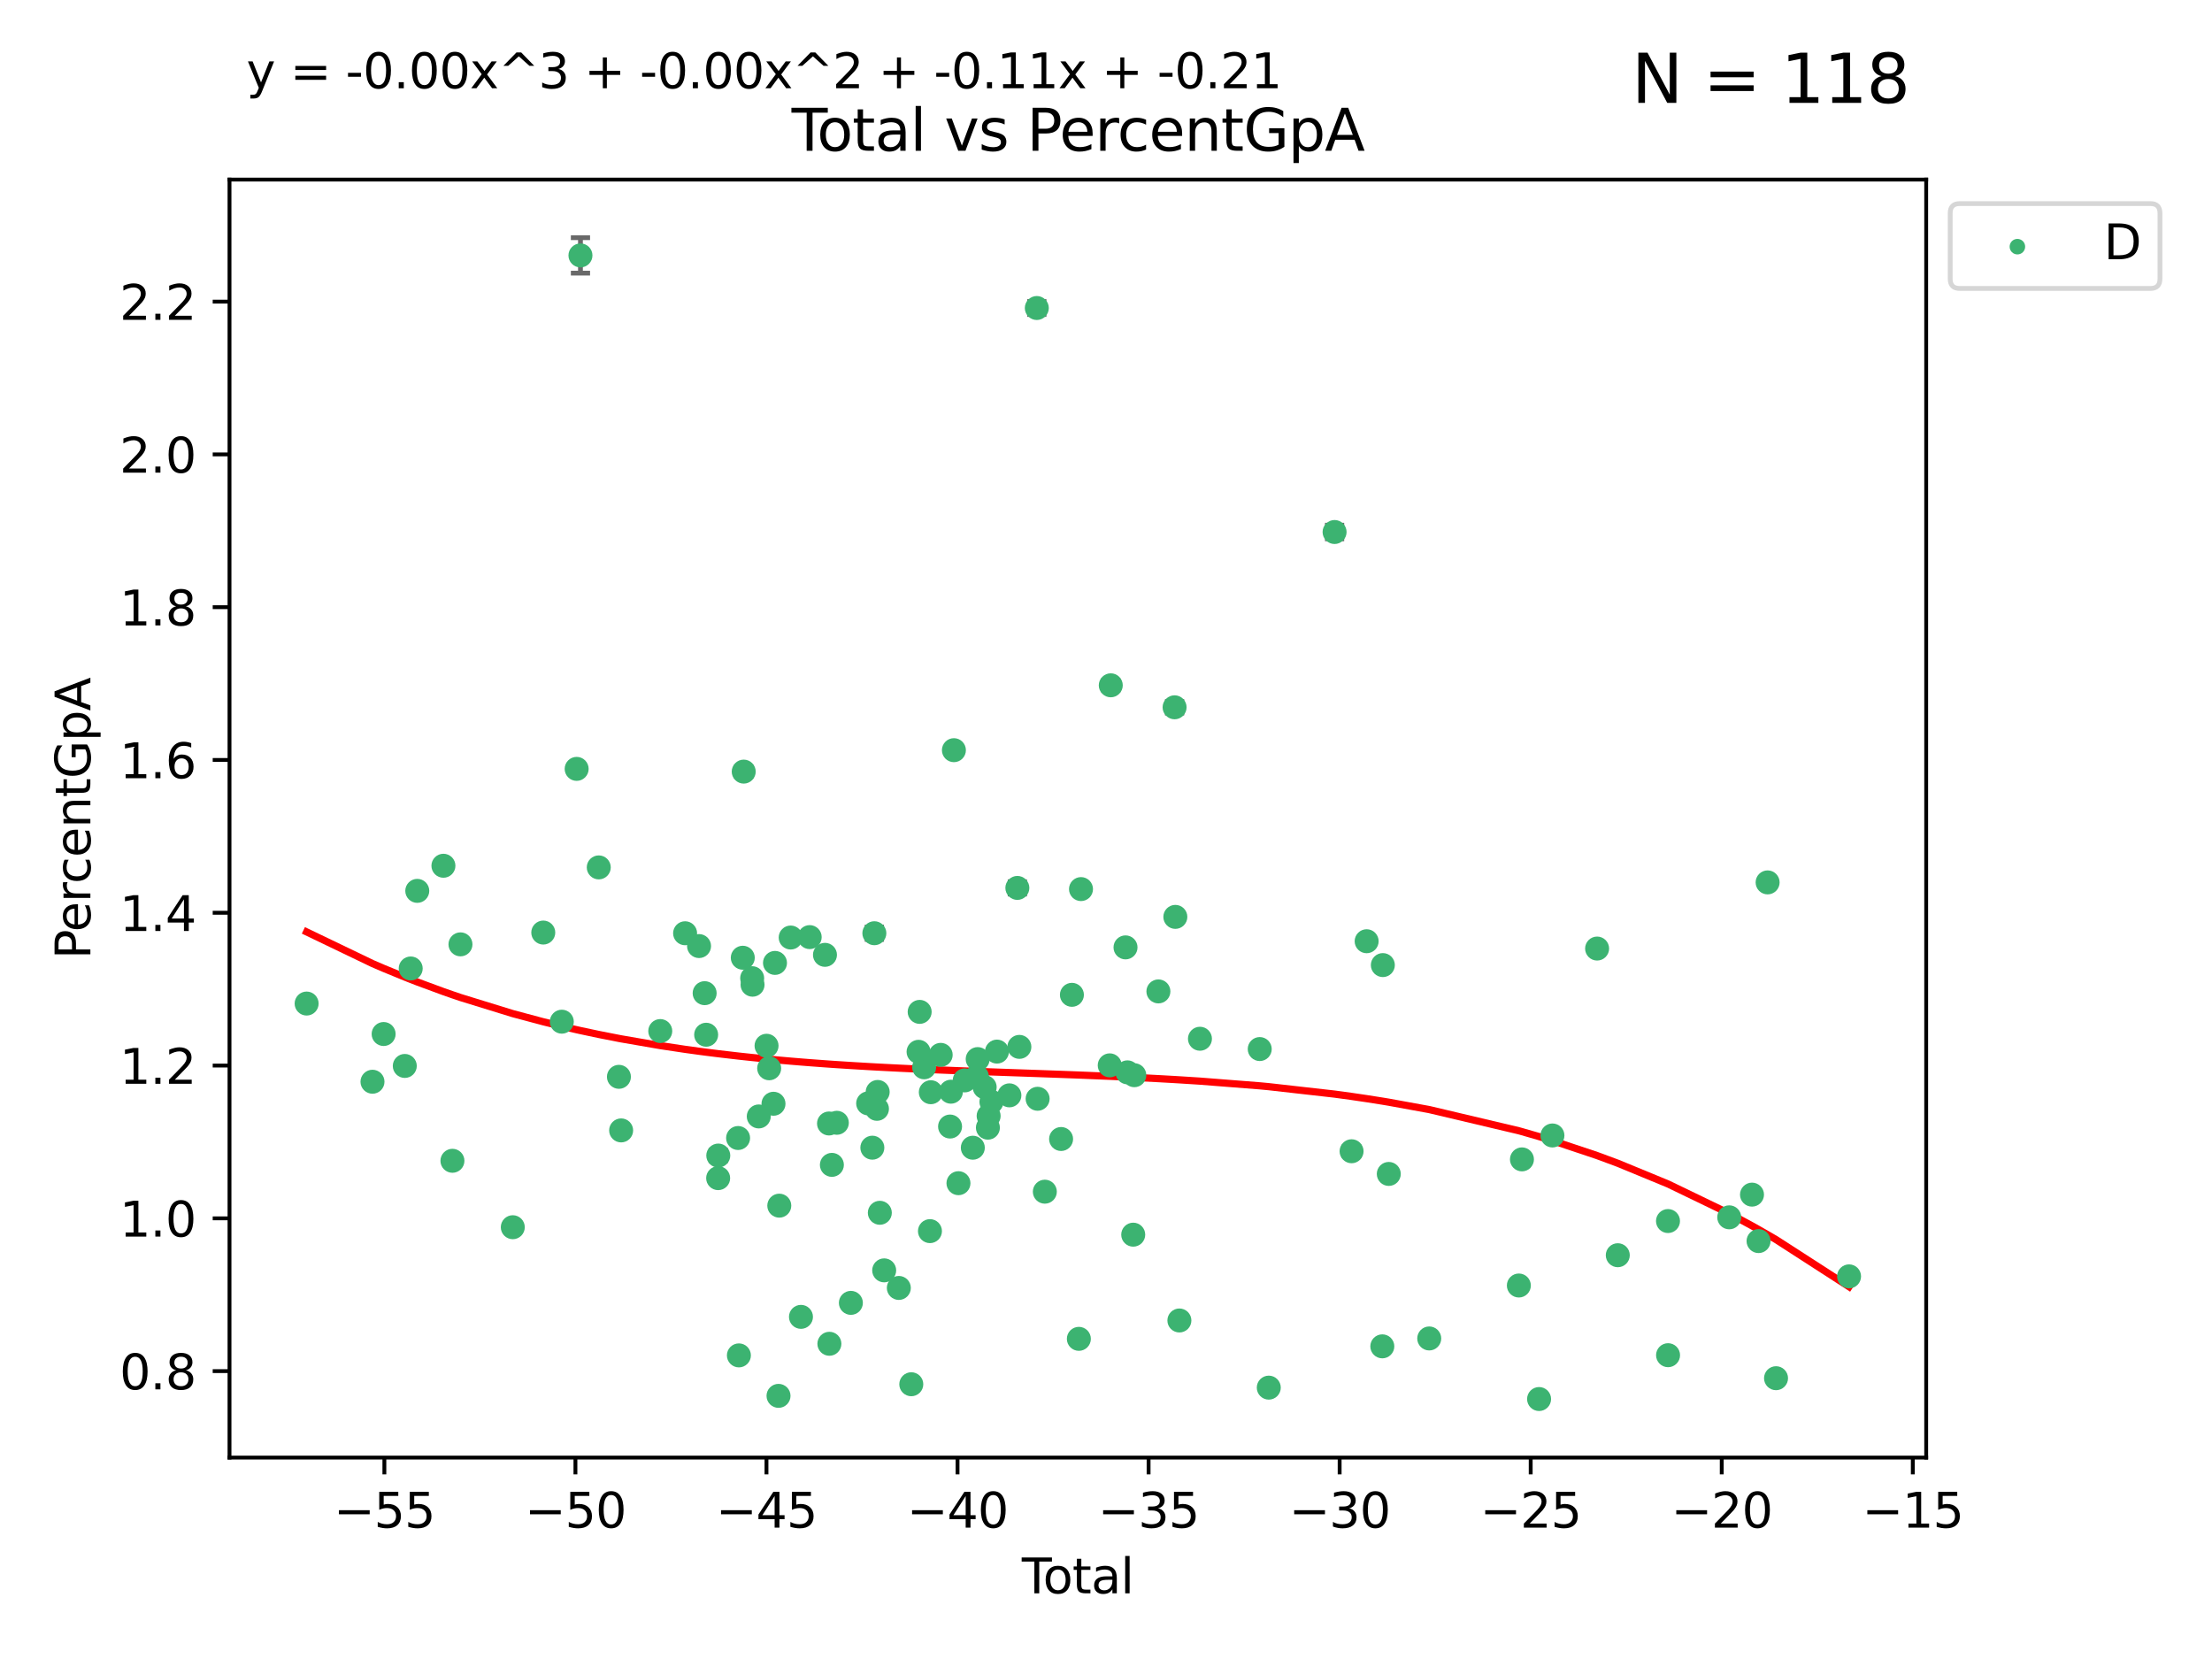 <?xml version="1.0" encoding="utf-8" standalone="no"?>
<!DOCTYPE svg PUBLIC "-//W3C//DTD SVG 1.1//EN"
  "http://www.w3.org/Graphics/SVG/1.1/DTD/svg11.dtd">
<svg xmlns:xlink="http://www.w3.org/1999/xlink" width="460.8pt" height="345.6pt" viewBox="0 0 460.8 345.6" xmlns="http://www.w3.org/2000/svg" version="1.1">
 <defs>
  <style type="text/css">*{stroke-linejoin: round; stroke-linecap: butt}</style>
 </defs>
 <g id="figure_1">
  <g id="patch_1">
   <path d="M 0 345.6 
L 460.8 345.6 
L 460.8 0 
L 0 0 
z
" style="fill: #ffffff"/>
  </g>
  <g id="axes_1">
   <g id="patch_2">
    <path d="M 47.81 303.64 
L 401.26 303.64 
L 401.26 37.411 
L 47.81 37.411 
z
" style="fill: #ffffff"/>
   </g>
   <g id="PathCollection_1">
    <defs>
     <path id="md4d79ce3d9" d="M 0 1.118 
C 0.297 1.118 0.581 1 0.791 0.791 
C 1 0.581 1.118 0.297 1.118 0 
C 1.118 -0.297 1 -0.581 0.791 -0.791 
C 0.581 -1 0.297 -1.118 0 -1.118 
C -0.297 -1.118 -0.581 -1 -0.791 -0.791 
C -1 -0.581 -1.118 -0.297 -1.118 0 
C -1.118 0.297 -1 0.581 -0.791 0.791 
C -0.581 1 -0.297 1.118 0 1.118 
z
" style="stroke: #3cb371"/>
    </defs>
    <g clip-path="url(#p299f3b091f)">
     <use xlink:href="#md4d79ce3d9" x="63.876" y="209.058" style="fill: #3cb371; stroke: #3cb371"/>
     <use xlink:href="#md4d79ce3d9" x="77.596" y="225.345" style="fill: #3cb371; stroke: #3cb371"/>
     <use xlink:href="#md4d79ce3d9" x="79.918" y="215.403" style="fill: #3cb371; stroke: #3cb371"/>
     <use xlink:href="#md4d79ce3d9" x="84.325" y="222.055" style="fill: #3cb371; stroke: #3cb371"/>
     <use xlink:href="#md4d79ce3d9" x="85.557" y="201.75" style="fill: #3cb371; stroke: #3cb371"/>
     <use xlink:href="#md4d79ce3d9" x="86.926" y="185.583" style="fill: #3cb371; stroke: #3cb371"/>
     <use xlink:href="#md4d79ce3d9" x="92.373" y="180.352" style="fill: #3cb371; stroke: #3cb371"/>
     <use xlink:href="#md4d79ce3d9" x="94.251" y="241.813" style="fill: #3cb371; stroke: #3cb371"/>
     <use xlink:href="#md4d79ce3d9" x="95.924" y="196.726" style="fill: #3cb371; stroke: #3cb371"/>
     <use xlink:href="#md4d79ce3d9" x="106.824" y="255.651" style="fill: #3cb371; stroke: #3cb371"/>
     <use xlink:href="#md4d79ce3d9" x="113.173" y="194.269" style="fill: #3cb371; stroke: #3cb371"/>
     <use xlink:href="#md4d79ce3d9" x="117.034" y="212.836" style="fill: #3cb371; stroke: #3cb371"/>
     <use xlink:href="#md4d79ce3d9" x="120.128" y="160.171" style="fill: #3cb371; stroke: #3cb371"/>
     <use xlink:href="#md4d79ce3d9" x="120.92" y="53.208" style="fill: #3cb371; stroke: #3cb371"/>
     <use xlink:href="#md4d79ce3d9" x="124.733" y="180.695" style="fill: #3cb371; stroke: #3cb371"/>
     <use xlink:href="#md4d79ce3d9" x="128.933" y="224.322" style="fill: #3cb371; stroke: #3cb371"/>
     <use xlink:href="#md4d79ce3d9" x="129.394" y="235.484" style="fill: #3cb371; stroke: #3cb371"/>
     <use xlink:href="#md4d79ce3d9" x="137.544" y="214.787" style="fill: #3cb371; stroke: #3cb371"/>
     <use xlink:href="#md4d79ce3d9" x="142.718" y="194.414" style="fill: #3cb371; stroke: #3cb371"/>
     <use xlink:href="#md4d79ce3d9" x="145.625" y="197.083" style="fill: #3cb371; stroke: #3cb371"/>
     <use xlink:href="#md4d79ce3d9" x="146.791" y="206.895" style="fill: #3cb371; stroke: #3cb371"/>
     <use xlink:href="#md4d79ce3d9" x="147.104" y="215.555" style="fill: #3cb371; stroke: #3cb371"/>
     <use xlink:href="#md4d79ce3d9" x="149.604" y="245.428" style="fill: #3cb371; stroke: #3cb371"/>
     <use xlink:href="#md4d79ce3d9" x="149.631" y="240.722" style="fill: #3cb371; stroke: #3cb371"/>
     <use xlink:href="#md4d79ce3d9" x="153.759" y="237.069" style="fill: #3cb371; stroke: #3cb371"/>
     <use xlink:href="#md4d79ce3d9" x="153.925" y="282.352" style="fill: #3cb371; stroke: #3cb371"/>
     <use xlink:href="#md4d79ce3d9" x="154.735" y="199.514" style="fill: #3cb371; stroke: #3cb371"/>
     <use xlink:href="#md4d79ce3d9" x="154.93" y="160.74" style="fill: #3cb371; stroke: #3cb371"/>
     <use xlink:href="#md4d79ce3d9" x="156.691" y="203.776" style="fill: #3cb371; stroke: #3cb371"/>
     <use xlink:href="#md4d79ce3d9" x="156.77" y="205.132" style="fill: #3cb371; stroke: #3cb371"/>
     <use xlink:href="#md4d79ce3d9" x="158.063" y="232.574" style="fill: #3cb371; stroke: #3cb371"/>
     <use xlink:href="#md4d79ce3d9" x="159.687" y="217.851" style="fill: #3cb371; stroke: #3cb371"/>
     <use xlink:href="#md4d79ce3d9" x="160.233" y="222.543" style="fill: #3cb371; stroke: #3cb371"/>
     <use xlink:href="#md4d79ce3d9" x="161.133" y="229.932" style="fill: #3cb371; stroke: #3cb371"/>
     <use xlink:href="#md4d79ce3d9" x="161.445" y="200.592" style="fill: #3cb371; stroke: #3cb371"/>
     <use xlink:href="#md4d79ce3d9" x="162.18" y="290.783" style="fill: #3cb371; stroke: #3cb371"/>
     <use xlink:href="#md4d79ce3d9" x="162.339" y="251.161" style="fill: #3cb371; stroke: #3cb371"/>
     <use xlink:href="#md4d79ce3d9" x="164.713" y="195.304" style="fill: #3cb371; stroke: #3cb371"/>
     <use xlink:href="#md4d79ce3d9" x="166.855" y="274.327" style="fill: #3cb371; stroke: #3cb371"/>
     <use xlink:href="#md4d79ce3d9" x="168.673" y="195.217" style="fill: #3cb371; stroke: #3cb371"/>
     <use xlink:href="#md4d79ce3d9" x="171.855" y="198.912" style="fill: #3cb371; stroke: #3cb371"/>
     <use xlink:href="#md4d79ce3d9" x="172.699" y="234.042" style="fill: #3cb371; stroke: #3cb371"/>
     <use xlink:href="#md4d79ce3d9" x="172.777" y="279.934" style="fill: #3cb371; stroke: #3cb371"/>
     <use xlink:href="#md4d79ce3d9" x="173.296" y="242.664" style="fill: #3cb371; stroke: #3cb371"/>
     <use xlink:href="#md4d79ce3d9" x="174.33" y="233.897" style="fill: #3cb371; stroke: #3cb371"/>
     <use xlink:href="#md4d79ce3d9" x="177.253" y="271.411" style="fill: #3cb371; stroke: #3cb371"/>
     <use xlink:href="#md4d79ce3d9" x="180.852" y="229.852" style="fill: #3cb371; stroke: #3cb371"/>
     <use xlink:href="#md4d79ce3d9" x="181.726" y="239.083" style="fill: #3cb371; stroke: #3cb371"/>
     <use xlink:href="#md4d79ce3d9" x="182.144" y="194.408" style="fill: #3cb371; stroke: #3cb371"/>
     <use xlink:href="#md4d79ce3d9" x="182.685" y="230.99" style="fill: #3cb371; stroke: #3cb371"/>
     <use xlink:href="#md4d79ce3d9" x="182.837" y="227.473" style="fill: #3cb371; stroke: #3cb371"/>
     <use xlink:href="#md4d79ce3d9" x="183.284" y="252.646" style="fill: #3cb371; stroke: #3cb371"/>
     <use xlink:href="#md4d79ce3d9" x="184.191" y="264.64" style="fill: #3cb371; stroke: #3cb371"/>
     <use xlink:href="#md4d79ce3d9" x="187.243" y="268.301" style="fill: #3cb371; stroke: #3cb371"/>
     <use xlink:href="#md4d79ce3d9" x="189.838" y="288.363" style="fill: #3cb371; stroke: #3cb371"/>
     <use xlink:href="#md4d79ce3d9" x="191.354" y="219.109" style="fill: #3cb371; stroke: #3cb371"/>
     <use xlink:href="#md4d79ce3d9" x="191.583" y="210.793" style="fill: #3cb371; stroke: #3cb371"/>
     <use xlink:href="#md4d79ce3d9" x="192.515" y="222.336" style="fill: #3cb371; stroke: #3cb371"/>
     <use xlink:href="#md4d79ce3d9" x="193.726" y="256.467" style="fill: #3cb371; stroke: #3cb371"/>
     <use xlink:href="#md4d79ce3d9" x="193.905" y="227.529" style="fill: #3cb371; stroke: #3cb371"/>
     <use xlink:href="#md4d79ce3d9" x="195.962" y="219.746" style="fill: #3cb371; stroke: #3cb371"/>
     <use xlink:href="#md4d79ce3d9" x="197.916" y="234.679" style="fill: #3cb371; stroke: #3cb371"/>
     <use xlink:href="#md4d79ce3d9" x="198.092" y="227.421" style="fill: #3cb371; stroke: #3cb371"/>
     <use xlink:href="#md4d79ce3d9" x="198.716" y="156.276" style="fill: #3cb371; stroke: #3cb371"/>
     <use xlink:href="#md4d79ce3d9" x="199.665" y="246.48" style="fill: #3cb371; stroke: #3cb371"/>
     <use xlink:href="#md4d79ce3d9" x="200.965" y="225.066" style="fill: #3cb371; stroke: #3cb371"/>
     <use xlink:href="#md4d79ce3d9" x="202.656" y="239.091" style="fill: #3cb371; stroke: #3cb371"/>
     <use xlink:href="#md4d79ce3d9" x="203.512" y="224.286" style="fill: #3cb371; stroke: #3cb371"/>
     <use xlink:href="#md4d79ce3d9" x="203.671" y="220.626" style="fill: #3cb371; stroke: #3cb371"/>
     <use xlink:href="#md4d79ce3d9" x="205.126" y="226.478" style="fill: #3cb371; stroke: #3cb371"/>
     <use xlink:href="#md4d79ce3d9" x="205.798" y="234.916" style="fill: #3cb371; stroke: #3cb371"/>
     <use xlink:href="#md4d79ce3d9" x="205.951" y="232.474" style="fill: #3cb371; stroke: #3cb371"/>
     <use xlink:href="#md4d79ce3d9" x="206.534" y="229.535" style="fill: #3cb371; stroke: #3cb371"/>
     <use xlink:href="#md4d79ce3d9" x="207.683" y="219.067" style="fill: #3cb371; stroke: #3cb371"/>
     <use xlink:href="#md4d79ce3d9" x="210.276" y="228.181" style="fill: #3cb371; stroke: #3cb371"/>
     <use xlink:href="#md4d79ce3d9" x="211.935" y="184.969" style="fill: #3cb371; stroke: #3cb371"/>
     <use xlink:href="#md4d79ce3d9" x="212.355" y="218.084" style="fill: #3cb371; stroke: #3cb371"/>
     <use xlink:href="#md4d79ce3d9" x="215.987" y="64.164" style="fill: #3cb371; stroke: #3cb371"/>
     <use xlink:href="#md4d79ce3d9" x="216.157" y="228.895" style="fill: #3cb371; stroke: #3cb371"/>
     <use xlink:href="#md4d79ce3d9" x="217.658" y="248.25" style="fill: #3cb371; stroke: #3cb371"/>
     <use xlink:href="#md4d79ce3d9" x="221.044" y="237.275" style="fill: #3cb371; stroke: #3cb371"/>
     <use xlink:href="#md4d79ce3d9" x="223.298" y="207.241" style="fill: #3cb371; stroke: #3cb371"/>
     <use xlink:href="#md4d79ce3d9" x="224.746" y="278.906" style="fill: #3cb371; stroke: #3cb371"/>
     <use xlink:href="#md4d79ce3d9" x="225.192" y="185.213" style="fill: #3cb371; stroke: #3cb371"/>
     <use xlink:href="#md4d79ce3d9" x="231.176" y="221.931" style="fill: #3cb371; stroke: #3cb371"/>
     <use xlink:href="#md4d79ce3d9" x="231.394" y="142.762" style="fill: #3cb371; stroke: #3cb371"/>
     <use xlink:href="#md4d79ce3d9" x="234.466" y="197.357" style="fill: #3cb371; stroke: #3cb371"/>
     <use xlink:href="#md4d79ce3d9" x="234.867" y="223.389" style="fill: #3cb371; stroke: #3cb371"/>
     <use xlink:href="#md4d79ce3d9" x="236.071" y="257.204" style="fill: #3cb371; stroke: #3cb371"/>
     <use xlink:href="#md4d79ce3d9" x="236.299" y="223.984" style="fill: #3cb371; stroke: #3cb371"/>
     <use xlink:href="#md4d79ce3d9" x="241.316" y="206.528" style="fill: #3cb371; stroke: #3cb371"/>
     <use xlink:href="#md4d79ce3d9" x="244.688" y="147.343" style="fill: #3cb371; stroke: #3cb371"/>
     <use xlink:href="#md4d79ce3d9" x="244.845" y="191.003" style="fill: #3cb371; stroke: #3cb371"/>
     <use xlink:href="#md4d79ce3d9" x="245.688" y="275.08" style="fill: #3cb371; stroke: #3cb371"/>
     <use xlink:href="#md4d79ce3d9" x="249.971" y="216.39" style="fill: #3cb371; stroke: #3cb371"/>
     <use xlink:href="#md4d79ce3d9" x="262.426" y="218.537" style="fill: #3cb371; stroke: #3cb371"/>
     <use xlink:href="#md4d79ce3d9" x="264.31" y="289.07" style="fill: #3cb371; stroke: #3cb371"/>
     <use xlink:href="#md4d79ce3d9" x="278.018" y="110.828" style="fill: #3cb371; stroke: #3cb371"/>
     <use xlink:href="#md4d79ce3d9" x="281.558" y="239.827" style="fill: #3cb371; stroke: #3cb371"/>
     <use xlink:href="#md4d79ce3d9" x="284.697" y="196.076" style="fill: #3cb371; stroke: #3cb371"/>
     <use xlink:href="#md4d79ce3d9" x="287.961" y="280.469" style="fill: #3cb371; stroke: #3cb371"/>
     <use xlink:href="#md4d79ce3d9" x="288.072" y="201.045" style="fill: #3cb371; stroke: #3cb371"/>
     <use xlink:href="#md4d79ce3d9" x="289.309" y="244.551" style="fill: #3cb371; stroke: #3cb371"/>
     <use xlink:href="#md4d79ce3d9" x="297.736" y="278.825" style="fill: #3cb371; stroke: #3cb371"/>
     <use xlink:href="#md4d79ce3d9" x="316.405" y="267.794" style="fill: #3cb371; stroke: #3cb371"/>
     <use xlink:href="#md4d79ce3d9" x="317.049" y="241.52" style="fill: #3cb371; stroke: #3cb371"/>
     <use xlink:href="#md4d79ce3d9" x="320.618" y="291.444" style="fill: #3cb371; stroke: #3cb371"/>
     <use xlink:href="#md4d79ce3d9" x="323.4" y="236.539" style="fill: #3cb371; stroke: #3cb371"/>
     <use xlink:href="#md4d79ce3d9" x="332.707" y="197.601" style="fill: #3cb371; stroke: #3cb371"/>
     <use xlink:href="#md4d79ce3d9" x="337.014" y="261.486" style="fill: #3cb371; stroke: #3cb371"/>
     <use xlink:href="#md4d79ce3d9" x="347.474" y="254.366" style="fill: #3cb371; stroke: #3cb371"/>
     <use xlink:href="#md4d79ce3d9" x="347.488" y="282.312" style="fill: #3cb371; stroke: #3cb371"/>
     <use xlink:href="#md4d79ce3d9" x="360.232" y="253.59" style="fill: #3cb371; stroke: #3cb371"/>
     <use xlink:href="#md4d79ce3d9" x="364.973" y="248.862" style="fill: #3cb371; stroke: #3cb371"/>
     <use xlink:href="#md4d79ce3d9" x="366.339" y="258.54" style="fill: #3cb371; stroke: #3cb371"/>
     <use xlink:href="#md4d79ce3d9" x="368.227" y="183.818" style="fill: #3cb371; stroke: #3cb371"/>
     <use xlink:href="#md4d79ce3d9" x="369.98" y="287.105" style="fill: #3cb371; stroke: #3cb371"/>
     <use xlink:href="#md4d79ce3d9" x="385.194" y="265.891" style="fill: #3cb371; stroke: #3cb371"/>
    </g>
   </g>
   <g id="matplotlib.axis_1">
    <g id="xtick_1">
     <g id="line2d_1">
      <defs>
       <path id="mb3a9d66272" d="M 0 0 
L 0 3.5 
" style="stroke: #000000; stroke-width: 0.8"/>
      </defs>
      <g>
       <use xlink:href="#mb3a9d66272" x="80.072" y="303.64" style="stroke: #000000; stroke-width: 0.8"/>
      </g>
     </g>
     <g id="text_1">
      <!-- −55 -->
      <g transform="translate(69.52 318.238)scale(0.1 -0.1)">
       <defs>
        <path id="DejaVuSans-2212" d="M 678 2272 
L 4684 2272 
L 4684 1741 
L 678 1741 
L 678 2272 
z
" transform="scale(0.016)"/>
        <path id="DejaVuSans-35" d="M 691 4666 
L 3169 4666 
L 3169 4134 
L 1269 4134 
L 1269 2991 
Q 1406 3038 1543 3061 
Q 1681 3084 1819 3084 
Q 2600 3084 3056 2656 
Q 3513 2228 3513 1497 
Q 3513 744 3044 326 
Q 2575 -91 1722 -91 
Q 1428 -91 1123 -41 
Q 819 9 494 109 
L 494 744 
Q 775 591 1075 516 
Q 1375 441 1709 441 
Q 2250 441 2565 725 
Q 2881 1009 2881 1497 
Q 2881 1984 2565 2268 
Q 2250 2553 1709 2553 
Q 1456 2553 1204 2497 
Q 953 2441 691 2322 
L 691 4666 
z
" transform="scale(0.016)"/>
       </defs>
       <use xlink:href="#DejaVuSans-2212"/>
       <use xlink:href="#DejaVuSans-35" x="83.789"/>
       <use xlink:href="#DejaVuSans-35" x="147.412"/>
      </g>
     </g>
    </g>
    <g id="xtick_2">
     <g id="line2d_2">
      <g>
       <use xlink:href="#mb3a9d66272" x="119.872" y="303.64" style="stroke: #000000; stroke-width: 0.8"/>
      </g>
     </g>
     <g id="text_2">
      <!-- −50 -->
      <g transform="translate(109.319 318.238)scale(0.1 -0.1)">
       <defs>
        <path id="DejaVuSans-30" d="M 2034 4250 
Q 1547 4250 1301 3770 
Q 1056 3291 1056 2328 
Q 1056 1369 1301 889 
Q 1547 409 2034 409 
Q 2525 409 2770 889 
Q 3016 1369 3016 2328 
Q 3016 3291 2770 3770 
Q 2525 4250 2034 4250 
z
M 2034 4750 
Q 2819 4750 3233 4129 
Q 3647 3509 3647 2328 
Q 3647 1150 3233 529 
Q 2819 -91 2034 -91 
Q 1250 -91 836 529 
Q 422 1150 422 2328 
Q 422 3509 836 4129 
Q 1250 4750 2034 4750 
z
" transform="scale(0.016)"/>
       </defs>
       <use xlink:href="#DejaVuSans-2212"/>
       <use xlink:href="#DejaVuSans-35" x="83.789"/>
       <use xlink:href="#DejaVuSans-30" x="147.412"/>
      </g>
     </g>
    </g>
    <g id="xtick_3">
     <g id="line2d_3">
      <g>
       <use xlink:href="#mb3a9d66272" x="159.671" y="303.64" style="stroke: #000000; stroke-width: 0.8"/>
      </g>
     </g>
     <g id="text_3">
      <!-- −45 -->
      <g transform="translate(149.119 318.238)scale(0.1 -0.1)">
       <defs>
        <path id="DejaVuSans-34" d="M 2419 4116 
L 825 1625 
L 2419 1625 
L 2419 4116 
z
M 2253 4666 
L 3047 4666 
L 3047 1625 
L 3713 1625 
L 3713 1100 
L 3047 1100 
L 3047 0 
L 2419 0 
L 2419 1100 
L 313 1100 
L 313 1709 
L 2253 4666 
z
" transform="scale(0.016)"/>
       </defs>
       <use xlink:href="#DejaVuSans-2212"/>
       <use xlink:href="#DejaVuSans-34" x="83.789"/>
       <use xlink:href="#DejaVuSans-35" x="147.412"/>
      </g>
     </g>
    </g>
    <g id="xtick_4">
     <g id="line2d_4">
      <g>
       <use xlink:href="#mb3a9d66272" x="199.471" y="303.64" style="stroke: #000000; stroke-width: 0.8"/>
      </g>
     </g>
     <g id="text_4">
      <!-- −40 -->
      <g transform="translate(188.919 318.238)scale(0.1 -0.1)">
       <use xlink:href="#DejaVuSans-2212"/>
       <use xlink:href="#DejaVuSans-34" x="83.789"/>
       <use xlink:href="#DejaVuSans-30" x="147.412"/>
      </g>
     </g>
    </g>
    <g id="xtick_5">
     <g id="line2d_5">
      <g>
       <use xlink:href="#mb3a9d66272" x="239.271" y="303.64" style="stroke: #000000; stroke-width: 0.8"/>
      </g>
     </g>
     <g id="text_5">
      <!-- −35 -->
      <g transform="translate(228.718 318.238)scale(0.1 -0.1)">
       <defs>
        <path id="DejaVuSans-33" d="M 2597 2516 
Q 3050 2419 3304 2112 
Q 3559 1806 3559 1356 
Q 3559 666 3084 287 
Q 2609 -91 1734 -91 
Q 1441 -91 1130 -33 
Q 819 25 488 141 
L 488 750 
Q 750 597 1062 519 
Q 1375 441 1716 441 
Q 2309 441 2620 675 
Q 2931 909 2931 1356 
Q 2931 1769 2642 2001 
Q 2353 2234 1838 2234 
L 1294 2234 
L 1294 2753 
L 1863 2753 
Q 2328 2753 2575 2939 
Q 2822 3125 2822 3475 
Q 2822 3834 2567 4026 
Q 2313 4219 1838 4219 
Q 1578 4219 1281 4162 
Q 984 4106 628 3988 
L 628 4550 
Q 988 4650 1302 4700 
Q 1616 4750 1894 4750 
Q 2613 4750 3031 4423 
Q 3450 4097 3450 3541 
Q 3450 3153 3228 2886 
Q 3006 2619 2597 2516 
z
" transform="scale(0.016)"/>
       </defs>
       <use xlink:href="#DejaVuSans-2212"/>
       <use xlink:href="#DejaVuSans-33" x="83.789"/>
       <use xlink:href="#DejaVuSans-35" x="147.412"/>
      </g>
     </g>
    </g>
    <g id="xtick_6">
     <g id="line2d_6">
      <g>
       <use xlink:href="#mb3a9d66272" x="279.071" y="303.64" style="stroke: #000000; stroke-width: 0.8"/>
      </g>
     </g>
     <g id="text_6">
      <!-- −30 -->
      <g transform="translate(268.518 318.238)scale(0.1 -0.1)">
       <use xlink:href="#DejaVuSans-2212"/>
       <use xlink:href="#DejaVuSans-33" x="83.789"/>
       <use xlink:href="#DejaVuSans-30" x="147.412"/>
      </g>
     </g>
    </g>
    <g id="xtick_7">
     <g id="line2d_7">
      <g>
       <use xlink:href="#mb3a9d66272" x="318.87" y="303.64" style="stroke: #000000; stroke-width: 0.8"/>
      </g>
     </g>
     <g id="text_7">
      <!-- −25 -->
      <g transform="translate(308.318 318.238)scale(0.1 -0.1)">
       <defs>
        <path id="DejaVuSans-32" d="M 1228 531 
L 3431 531 
L 3431 0 
L 469 0 
L 469 531 
Q 828 903 1448 1529 
Q 2069 2156 2228 2338 
Q 2531 2678 2651 2914 
Q 2772 3150 2772 3378 
Q 2772 3750 2511 3984 
Q 2250 4219 1831 4219 
Q 1534 4219 1204 4116 
Q 875 4013 500 3803 
L 500 4441 
Q 881 4594 1212 4672 
Q 1544 4750 1819 4750 
Q 2544 4750 2975 4387 
Q 3406 4025 3406 3419 
Q 3406 3131 3298 2873 
Q 3191 2616 2906 2266 
Q 2828 2175 2409 1742 
Q 1991 1309 1228 531 
z
" transform="scale(0.016)"/>
       </defs>
       <use xlink:href="#DejaVuSans-2212"/>
       <use xlink:href="#DejaVuSans-32" x="83.789"/>
       <use xlink:href="#DejaVuSans-35" x="147.412"/>
      </g>
     </g>
    </g>
    <g id="xtick_8">
     <g id="line2d_8">
      <g>
       <use xlink:href="#mb3a9d66272" x="358.67" y="303.64" style="stroke: #000000; stroke-width: 0.8"/>
      </g>
     </g>
     <g id="text_8">
      <!-- −20 -->
      <g transform="translate(348.118 318.238)scale(0.1 -0.1)">
       <use xlink:href="#DejaVuSans-2212"/>
       <use xlink:href="#DejaVuSans-32" x="83.789"/>
       <use xlink:href="#DejaVuSans-30" x="147.412"/>
      </g>
     </g>
    </g>
    <g id="xtick_9">
     <g id="line2d_9">
      <g>
       <use xlink:href="#mb3a9d66272" x="398.47" y="303.64" style="stroke: #000000; stroke-width: 0.8"/>
      </g>
     </g>
     <g id="text_9">
      <!-- −15 -->
      <g transform="translate(387.917 318.238)scale(0.1 -0.1)">
       <defs>
        <path id="DejaVuSans-31" d="M 794 531 
L 1825 531 
L 1825 4091 
L 703 3866 
L 703 4441 
L 1819 4666 
L 2450 4666 
L 2450 531 
L 3481 531 
L 3481 0 
L 794 0 
L 794 531 
z
" transform="scale(0.016)"/>
       </defs>
       <use xlink:href="#DejaVuSans-2212"/>
       <use xlink:href="#DejaVuSans-31" x="83.789"/>
       <use xlink:href="#DejaVuSans-35" x="147.412"/>
      </g>
     </g>
    </g>
    <g id="text_10">
     <!-- Total -->
     <g transform="translate(212.858 331.917)scale(0.1 -0.1)">
      <defs>
       <path id="DejaVuSans-54" d="M -19 4666 
L 3928 4666 
L 3928 4134 
L 2272 4134 
L 2272 0 
L 1638 0 
L 1638 4134 
L -19 4134 
L -19 4666 
z
" transform="scale(0.016)"/>
       <path id="DejaVuSans-6f" d="M 1959 3097 
Q 1497 3097 1228 2736 
Q 959 2375 959 1747 
Q 959 1119 1226 758 
Q 1494 397 1959 397 
Q 2419 397 2687 759 
Q 2956 1122 2956 1747 
Q 2956 2369 2687 2733 
Q 2419 3097 1959 3097 
z
M 1959 3584 
Q 2709 3584 3137 3096 
Q 3566 2609 3566 1747 
Q 3566 888 3137 398 
Q 2709 -91 1959 -91 
Q 1206 -91 779 398 
Q 353 888 353 1747 
Q 353 2609 779 3096 
Q 1206 3584 1959 3584 
z
" transform="scale(0.016)"/>
       <path id="DejaVuSans-74" d="M 1172 4494 
L 1172 3500 
L 2356 3500 
L 2356 3053 
L 1172 3053 
L 1172 1153 
Q 1172 725 1289 603 
Q 1406 481 1766 481 
L 2356 481 
L 2356 0 
L 1766 0 
Q 1100 0 847 248 
Q 594 497 594 1153 
L 594 3053 
L 172 3053 
L 172 3500 
L 594 3500 
L 594 4494 
L 1172 4494 
z
" transform="scale(0.016)"/>
       <path id="DejaVuSans-61" d="M 2194 1759 
Q 1497 1759 1228 1600 
Q 959 1441 959 1056 
Q 959 750 1161 570 
Q 1363 391 1709 391 
Q 2188 391 2477 730 
Q 2766 1069 2766 1631 
L 2766 1759 
L 2194 1759 
z
M 3341 1997 
L 3341 0 
L 2766 0 
L 2766 531 
Q 2569 213 2275 61 
Q 1981 -91 1556 -91 
Q 1019 -91 701 211 
Q 384 513 384 1019 
Q 384 1609 779 1909 
Q 1175 2209 1959 2209 
L 2766 2209 
L 2766 2266 
Q 2766 2663 2505 2880 
Q 2244 3097 1772 3097 
Q 1472 3097 1187 3025 
Q 903 2953 641 2809 
L 641 3341 
Q 956 3463 1253 3523 
Q 1550 3584 1831 3584 
Q 2591 3584 2966 3190 
Q 3341 2797 3341 1997 
z
" transform="scale(0.016)"/>
       <path id="DejaVuSans-6c" d="M 603 4863 
L 1178 4863 
L 1178 0 
L 603 0 
L 603 4863 
z
" transform="scale(0.016)"/>
      </defs>
      <use xlink:href="#DejaVuSans-54"/>
      <use xlink:href="#DejaVuSans-6f" x="44.084"/>
      <use xlink:href="#DejaVuSans-74" x="105.266"/>
      <use xlink:href="#DejaVuSans-61" x="144.475"/>
      <use xlink:href="#DejaVuSans-6c" x="205.754"/>
     </g>
    </g>
   </g>
   <g id="matplotlib.axis_2">
    <g id="ytick_1">
     <g id="line2d_10">
      <defs>
       <path id="mf9e105008e" d="M 0 0 
L -3.5 0 
" style="stroke: #000000; stroke-width: 0.8"/>
      </defs>
      <g>
       <use xlink:href="#mf9e105008e" x="47.81" y="285.629" style="stroke: #000000; stroke-width: 0.8"/>
      </g>
     </g>
     <g id="text_11">
      <!-- 0.8 -->
      <g transform="translate(24.907 289.429)scale(0.1 -0.1)">
       <defs>
        <path id="DejaVuSans-2e" d="M 684 794 
L 1344 794 
L 1344 0 
L 684 0 
L 684 794 
z
" transform="scale(0.016)"/>
        <path id="DejaVuSans-38" d="M 2034 2216 
Q 1584 2216 1326 1975 
Q 1069 1734 1069 1313 
Q 1069 891 1326 650 
Q 1584 409 2034 409 
Q 2484 409 2743 651 
Q 3003 894 3003 1313 
Q 3003 1734 2745 1975 
Q 2488 2216 2034 2216 
z
M 1403 2484 
Q 997 2584 770 2862 
Q 544 3141 544 3541 
Q 544 4100 942 4425 
Q 1341 4750 2034 4750 
Q 2731 4750 3128 4425 
Q 3525 4100 3525 3541 
Q 3525 3141 3298 2862 
Q 3072 2584 2669 2484 
Q 3125 2378 3379 2068 
Q 3634 1759 3634 1313 
Q 3634 634 3220 271 
Q 2806 -91 2034 -91 
Q 1263 -91 848 271 
Q 434 634 434 1313 
Q 434 1759 690 2068 
Q 947 2378 1403 2484 
z
M 1172 3481 
Q 1172 3119 1398 2916 
Q 1625 2713 2034 2713 
Q 2441 2713 2670 2916 
Q 2900 3119 2900 3481 
Q 2900 3844 2670 4047 
Q 2441 4250 2034 4250 
Q 1625 4250 1398 4047 
Q 1172 3844 1172 3481 
z
" transform="scale(0.016)"/>
       </defs>
       <use xlink:href="#DejaVuSans-30"/>
       <use xlink:href="#DejaVuSans-2e" x="63.623"/>
       <use xlink:href="#DejaVuSans-38" x="95.41"/>
      </g>
     </g>
    </g>
    <g id="ytick_2">
     <g id="line2d_11">
      <g>
       <use xlink:href="#mf9e105008e" x="47.81" y="253.801" style="stroke: #000000; stroke-width: 0.8"/>
      </g>
     </g>
     <g id="text_12">
      <!-- 1.0 -->
      <g transform="translate(24.907 257.6)scale(0.1 -0.1)">
       <use xlink:href="#DejaVuSans-31"/>
       <use xlink:href="#DejaVuSans-2e" x="63.623"/>
       <use xlink:href="#DejaVuSans-30" x="95.41"/>
      </g>
     </g>
    </g>
    <g id="ytick_3">
     <g id="line2d_12">
      <g>
       <use xlink:href="#mf9e105008e" x="47.81" y="221.972" style="stroke: #000000; stroke-width: 0.8"/>
      </g>
     </g>
     <g id="text_13">
      <!-- 1.2 -->
      <g transform="translate(24.907 225.772)scale(0.1 -0.1)">
       <use xlink:href="#DejaVuSans-31"/>
       <use xlink:href="#DejaVuSans-2e" x="63.623"/>
       <use xlink:href="#DejaVuSans-32" x="95.41"/>
      </g>
     </g>
    </g>
    <g id="ytick_4">
     <g id="line2d_13">
      <g>
       <use xlink:href="#mf9e105008e" x="47.81" y="190.144" style="stroke: #000000; stroke-width: 0.8"/>
      </g>
     </g>
     <g id="text_14">
      <!-- 1.4 -->
      <g transform="translate(24.907 193.943)scale(0.1 -0.1)">
       <use xlink:href="#DejaVuSans-31"/>
       <use xlink:href="#DejaVuSans-2e" x="63.623"/>
       <use xlink:href="#DejaVuSans-34" x="95.41"/>
      </g>
     </g>
    </g>
    <g id="ytick_5">
     <g id="line2d_14">
      <g>
       <use xlink:href="#mf9e105008e" x="47.81" y="158.315" style="stroke: #000000; stroke-width: 0.8"/>
      </g>
     </g>
     <g id="text_15">
      <!-- 1.6 -->
      <g transform="translate(24.907 162.115)scale(0.1 -0.1)">
       <defs>
        <path id="DejaVuSans-36" d="M 2113 2584 
Q 1688 2584 1439 2293 
Q 1191 2003 1191 1497 
Q 1191 994 1439 701 
Q 1688 409 2113 409 
Q 2538 409 2786 701 
Q 3034 994 3034 1497 
Q 3034 2003 2786 2293 
Q 2538 2584 2113 2584 
z
M 3366 4563 
L 3366 3988 
Q 3128 4100 2886 4159 
Q 2644 4219 2406 4219 
Q 1781 4219 1451 3797 
Q 1122 3375 1075 2522 
Q 1259 2794 1537 2939 
Q 1816 3084 2150 3084 
Q 2853 3084 3261 2657 
Q 3669 2231 3669 1497 
Q 3669 778 3244 343 
Q 2819 -91 2113 -91 
Q 1303 -91 875 529 
Q 447 1150 447 2328 
Q 447 3434 972 4092 
Q 1497 4750 2381 4750 
Q 2619 4750 2861 4703 
Q 3103 4656 3366 4563 
z
" transform="scale(0.016)"/>
       </defs>
       <use xlink:href="#DejaVuSans-31"/>
       <use xlink:href="#DejaVuSans-2e" x="63.623"/>
       <use xlink:href="#DejaVuSans-36" x="95.41"/>
      </g>
     </g>
    </g>
    <g id="ytick_6">
     <g id="line2d_15">
      <g>
       <use xlink:href="#mf9e105008e" x="47.81" y="126.487" style="stroke: #000000; stroke-width: 0.8"/>
      </g>
     </g>
     <g id="text_16">
      <!-- 1.8 -->
      <g transform="translate(24.907 130.286)scale(0.1 -0.1)">
       <use xlink:href="#DejaVuSans-31"/>
       <use xlink:href="#DejaVuSans-2e" x="63.623"/>
       <use xlink:href="#DejaVuSans-38" x="95.41"/>
      </g>
     </g>
    </g>
    <g id="ytick_7">
     <g id="line2d_16">
      <g>
       <use xlink:href="#mf9e105008e" x="47.81" y="94.658" style="stroke: #000000; stroke-width: 0.8"/>
      </g>
     </g>
     <g id="text_17">
      <!-- 2.0 -->
      <g transform="translate(24.907 98.458)scale(0.1 -0.1)">
       <use xlink:href="#DejaVuSans-32"/>
       <use xlink:href="#DejaVuSans-2e" x="63.623"/>
       <use xlink:href="#DejaVuSans-30" x="95.41"/>
      </g>
     </g>
    </g>
    <g id="ytick_8">
     <g id="line2d_17">
      <g>
       <use xlink:href="#mf9e105008e" x="47.81" y="62.83" style="stroke: #000000; stroke-width: 0.8"/>
      </g>
     </g>
     <g id="text_18">
      <!-- 2.2 -->
      <g transform="translate(24.907 66.629)scale(0.1 -0.1)">
       <use xlink:href="#DejaVuSans-32"/>
       <use xlink:href="#DejaVuSans-2e" x="63.623"/>
       <use xlink:href="#DejaVuSans-32" x="95.41"/>
      </g>
     </g>
    </g>
    <g id="text_19">
     <!-- PercentGpA -->
     <g transform="translate(18.827 199.802)rotate(-90)scale(0.1 -0.1)">
      <defs>
       <path id="DejaVuSans-50" d="M 1259 4147 
L 1259 2394 
L 2053 2394 
Q 2494 2394 2734 2622 
Q 2975 2850 2975 3272 
Q 2975 3691 2734 3919 
Q 2494 4147 2053 4147 
L 1259 4147 
z
M 628 4666 
L 2053 4666 
Q 2838 4666 3239 4311 
Q 3641 3956 3641 3272 
Q 3641 2581 3239 2228 
Q 2838 1875 2053 1875 
L 1259 1875 
L 1259 0 
L 628 0 
L 628 4666 
z
" transform="scale(0.016)"/>
       <path id="DejaVuSans-65" d="M 3597 1894 
L 3597 1613 
L 953 1613 
Q 991 1019 1311 708 
Q 1631 397 2203 397 
Q 2534 397 2845 478 
Q 3156 559 3463 722 
L 3463 178 
Q 3153 47 2828 -22 
Q 2503 -91 2169 -91 
Q 1331 -91 842 396 
Q 353 884 353 1716 
Q 353 2575 817 3079 
Q 1281 3584 2069 3584 
Q 2775 3584 3186 3129 
Q 3597 2675 3597 1894 
z
M 3022 2063 
Q 3016 2534 2758 2815 
Q 2500 3097 2075 3097 
Q 1594 3097 1305 2825 
Q 1016 2553 972 2059 
L 3022 2063 
z
" transform="scale(0.016)"/>
       <path id="DejaVuSans-72" d="M 2631 2963 
Q 2534 3019 2420 3045 
Q 2306 3072 2169 3072 
Q 1681 3072 1420 2755 
Q 1159 2438 1159 1844 
L 1159 0 
L 581 0 
L 581 3500 
L 1159 3500 
L 1159 2956 
Q 1341 3275 1631 3429 
Q 1922 3584 2338 3584 
Q 2397 3584 2469 3576 
Q 2541 3569 2628 3553 
L 2631 2963 
z
" transform="scale(0.016)"/>
       <path id="DejaVuSans-63" d="M 3122 3366 
L 3122 2828 
Q 2878 2963 2633 3030 
Q 2388 3097 2138 3097 
Q 1578 3097 1268 2742 
Q 959 2388 959 1747 
Q 959 1106 1268 751 
Q 1578 397 2138 397 
Q 2388 397 2633 464 
Q 2878 531 3122 666 
L 3122 134 
Q 2881 22 2623 -34 
Q 2366 -91 2075 -91 
Q 1284 -91 818 406 
Q 353 903 353 1747 
Q 353 2603 823 3093 
Q 1294 3584 2113 3584 
Q 2378 3584 2631 3529 
Q 2884 3475 3122 3366 
z
" transform="scale(0.016)"/>
       <path id="DejaVuSans-6e" d="M 3513 2113 
L 3513 0 
L 2938 0 
L 2938 2094 
Q 2938 2591 2744 2837 
Q 2550 3084 2163 3084 
Q 1697 3084 1428 2787 
Q 1159 2491 1159 1978 
L 1159 0 
L 581 0 
L 581 3500 
L 1159 3500 
L 1159 2956 
Q 1366 3272 1645 3428 
Q 1925 3584 2291 3584 
Q 2894 3584 3203 3211 
Q 3513 2838 3513 2113 
z
" transform="scale(0.016)"/>
       <path id="DejaVuSans-47" d="M 3809 666 
L 3809 1919 
L 2778 1919 
L 2778 2438 
L 4434 2438 
L 4434 434 
Q 4069 175 3628 42 
Q 3188 -91 2688 -91 
Q 1594 -91 976 548 
Q 359 1188 359 2328 
Q 359 3472 976 4111 
Q 1594 4750 2688 4750 
Q 3144 4750 3555 4637 
Q 3966 4525 4313 4306 
L 4313 3634 
Q 3963 3931 3569 4081 
Q 3175 4231 2741 4231 
Q 1884 4231 1454 3753 
Q 1025 3275 1025 2328 
Q 1025 1384 1454 906 
Q 1884 428 2741 428 
Q 3075 428 3337 486 
Q 3600 544 3809 666 
z
" transform="scale(0.016)"/>
       <path id="DejaVuSans-70" d="M 1159 525 
L 1159 -1331 
L 581 -1331 
L 581 3500 
L 1159 3500 
L 1159 2969 
Q 1341 3281 1617 3432 
Q 1894 3584 2278 3584 
Q 2916 3584 3314 3078 
Q 3713 2572 3713 1747 
Q 3713 922 3314 415 
Q 2916 -91 2278 -91 
Q 1894 -91 1617 61 
Q 1341 213 1159 525 
z
M 3116 1747 
Q 3116 2381 2855 2742 
Q 2594 3103 2138 3103 
Q 1681 3103 1420 2742 
Q 1159 2381 1159 1747 
Q 1159 1113 1420 752 
Q 1681 391 2138 391 
Q 2594 391 2855 752 
Q 3116 1113 3116 1747 
z
" transform="scale(0.016)"/>
       <path id="DejaVuSans-41" d="M 2188 4044 
L 1331 1722 
L 3047 1722 
L 2188 4044 
z
M 1831 4666 
L 2547 4666 
L 4325 0 
L 3669 0 
L 3244 1197 
L 1141 1197 
L 716 0 
L 50 0 
L 1831 4666 
z
" transform="scale(0.016)"/>
      </defs>
      <use xlink:href="#DejaVuSans-50"/>
      <use xlink:href="#DejaVuSans-65" x="56.678"/>
      <use xlink:href="#DejaVuSans-72" x="118.201"/>
      <use xlink:href="#DejaVuSans-63" x="157.064"/>
      <use xlink:href="#DejaVuSans-65" x="212.045"/>
      <use xlink:href="#DejaVuSans-6e" x="273.568"/>
      <use xlink:href="#DejaVuSans-74" x="336.947"/>
      <use xlink:href="#DejaVuSans-47" x="376.156"/>
      <use xlink:href="#DejaVuSans-70" x="453.646"/>
      <use xlink:href="#DejaVuSans-41" x="517.123"/>
     </g>
    </g>
   </g>
   <g id="LineCollection_1">
    <path d="M 63.876 209.204 
L 63.876 208.911 
" clip-path="url(#p299f3b091f)" style="fill: none; stroke: #696969"/>
    <path d="M 77.596 225.419 
L 77.596 225.271 
" clip-path="url(#p299f3b091f)" style="fill: none; stroke: #696969"/>
    <path d="M 79.918 215.48 
L 79.918 215.327 
" clip-path="url(#p299f3b091f)" style="fill: none; stroke: #696969"/>
    <path d="M 84.325 222.123 
L 84.325 221.987 
" clip-path="url(#p299f3b091f)" style="fill: none; stroke: #696969"/>
    <path d="M 85.557 201.936 
L 85.557 201.564 
" clip-path="url(#p299f3b091f)" style="fill: none; stroke: #696969"/>
    <path d="M 86.926 186.093 
L 86.926 185.072 
" clip-path="url(#p299f3b091f)" style="fill: none; stroke: #696969"/>
    <path d="M 92.373 180.499 
L 92.373 180.206 
" clip-path="url(#p299f3b091f)" style="fill: none; stroke: #696969"/>
    <path d="M 94.251 242.046 
L 94.251 241.58 
" clip-path="url(#p299f3b091f)" style="fill: none; stroke: #696969"/>
    <path d="M 95.924 196.806 
L 95.924 196.646 
" clip-path="url(#p299f3b091f)" style="fill: none; stroke: #696969"/>
    <path d="M 106.824 255.679 
L 106.824 255.624 
" clip-path="url(#p299f3b091f)" style="fill: none; stroke: #696969"/>
    <path d="M 113.173 194.36 
L 113.173 194.177 
" clip-path="url(#p299f3b091f)" style="fill: none; stroke: #696969"/>
    <path d="M 117.034 213.122 
L 117.034 212.55 
" clip-path="url(#p299f3b091f)" style="fill: none; stroke: #696969"/>
    <path d="M 120.128 160.33 
L 120.128 160.011 
" clip-path="url(#p299f3b091f)" style="fill: none; stroke: #696969"/>
    <path d="M 120.92 56.903 
L 120.92 49.513 
" clip-path="url(#p299f3b091f)" style="fill: none; stroke: #696969"/>
    <path d="M 124.733 181.071 
L 124.733 180.319 
" clip-path="url(#p299f3b091f)" style="fill: none; stroke: #696969"/>
    <path d="M 128.933 224.951 
L 128.933 223.694 
" clip-path="url(#p299f3b091f)" style="fill: none; stroke: #696969"/>
    <path d="M 129.394 235.585 
L 129.394 235.383 
" clip-path="url(#p299f3b091f)" style="fill: none; stroke: #696969"/>
    <path d="M 137.544 215.046 
L 137.544 214.527 
" clip-path="url(#p299f3b091f)" style="fill: none; stroke: #696969"/>
    <path d="M 142.718 194.678 
L 142.718 194.151 
" clip-path="url(#p299f3b091f)" style="fill: none; stroke: #696969"/>
    <path d="M 145.625 197.555 
L 145.625 196.61 
" clip-path="url(#p299f3b091f)" style="fill: none; stroke: #696969"/>
    <path d="M 146.791 207.147 
L 146.791 206.642 
" clip-path="url(#p299f3b091f)" style="fill: none; stroke: #696969"/>
    <path d="M 147.104 215.775 
L 147.104 215.335 
" clip-path="url(#p299f3b091f)" style="fill: none; stroke: #696969"/>
    <path d="M 149.604 245.759 
L 149.604 245.097 
" clip-path="url(#p299f3b091f)" style="fill: none; stroke: #696969"/>
    <path d="M 149.631 241.801 
L 149.631 239.642 
" clip-path="url(#p299f3b091f)" style="fill: none; stroke: #696969"/>
    <path d="M 153.759 237.164 
L 153.759 236.975 
" clip-path="url(#p299f3b091f)" style="fill: none; stroke: #696969"/>
    <path d="M 153.925 282.794 
L 153.925 281.91 
" clip-path="url(#p299f3b091f)" style="fill: none; stroke: #696969"/>
    <path d="M 154.735 199.753 
L 154.735 199.274 
" clip-path="url(#p299f3b091f)" style="fill: none; stroke: #696969"/>
    <path d="M 154.93 161.732 
L 154.93 159.749 
" clip-path="url(#p299f3b091f)" style="fill: none; stroke: #696969"/>
    <path d="M 156.691 203.835 
L 156.691 203.718 
" clip-path="url(#p299f3b091f)" style="fill: none; stroke: #696969"/>
    <path d="M 156.77 205.378 
L 156.77 204.887 
" clip-path="url(#p299f3b091f)" style="fill: none; stroke: #696969"/>
    <path d="M 158.063 232.694 
L 158.063 232.454 
" clip-path="url(#p299f3b091f)" style="fill: none; stroke: #696969"/>
    <path d="M 159.687 218.244 
L 159.687 217.458 
" clip-path="url(#p299f3b091f)" style="fill: none; stroke: #696969"/>
    <path d="M 160.233 222.665 
L 160.233 222.422 
" clip-path="url(#p299f3b091f)" style="fill: none; stroke: #696969"/>
    <path d="M 161.133 230.087 
L 161.133 229.778 
" clip-path="url(#p299f3b091f)" style="fill: none; stroke: #696969"/>
    <path d="M 161.445 201.189 
L 161.445 199.995 
" clip-path="url(#p299f3b091f)" style="fill: none; stroke: #696969"/>
    <path d="M 162.18 290.902 
L 162.18 290.663 
" clip-path="url(#p299f3b091f)" style="fill: none; stroke: #696969"/>
    <path d="M 162.339 251.276 
L 162.339 251.046 
" clip-path="url(#p299f3b091f)" style="fill: none; stroke: #696969"/>
    <path d="M 164.713 195.545 
L 164.713 195.062 
" clip-path="url(#p299f3b091f)" style="fill: none; stroke: #696969"/>
    <path d="M 166.855 274.436 
L 166.855 274.219 
" clip-path="url(#p299f3b091f)" style="fill: none; stroke: #696969"/>
    <path d="M 168.673 195.323 
L 168.673 195.11 
" clip-path="url(#p299f3b091f)" style="fill: none; stroke: #696969"/>
    <path d="M 171.855 199.205 
L 171.855 198.62 
" clip-path="url(#p299f3b091f)" style="fill: none; stroke: #696969"/>
    <path d="M 172.699 234.212 
L 172.699 233.872 
" clip-path="url(#p299f3b091f)" style="fill: none; stroke: #696969"/>
    <path d="M 172.777 280.149 
L 172.777 279.72 
" clip-path="url(#p299f3b091f)" style="fill: none; stroke: #696969"/>
    <path d="M 173.296 242.935 
L 173.296 242.394 
" clip-path="url(#p299f3b091f)" style="fill: none; stroke: #696969"/>
    <path d="M 174.33 234.077 
L 174.33 233.718 
" clip-path="url(#p299f3b091f)" style="fill: none; stroke: #696969"/>
    <path d="M 177.253 271.475 
L 177.253 271.346 
" clip-path="url(#p299f3b091f)" style="fill: none; stroke: #696969"/>
    <path d="M 180.852 229.948 
L 180.852 229.755 
" clip-path="url(#p299f3b091f)" style="fill: none; stroke: #696969"/>
    <path d="M 181.726 239.687 
L 181.726 238.479 
" clip-path="url(#p299f3b091f)" style="fill: none; stroke: #696969"/>
    <path d="M 182.144 195.695 
L 182.144 193.121 
" clip-path="url(#p299f3b091f)" style="fill: none; stroke: #696969"/>
    <path d="M 182.685 231.087 
L 182.685 230.894 
" clip-path="url(#p299f3b091f)" style="fill: none; stroke: #696969"/>
    <path d="M 182.837 227.768 
L 182.837 227.177 
" clip-path="url(#p299f3b091f)" style="fill: none; stroke: #696969"/>
    <path d="M 183.284 252.793 
L 183.284 252.498 
" clip-path="url(#p299f3b091f)" style="fill: none; stroke: #696969"/>
    <path d="M 184.191 264.743 
L 184.191 264.537 
" clip-path="url(#p299f3b091f)" style="fill: none; stroke: #696969"/>
    <path d="M 187.243 268.596 
L 187.243 268.006 
" clip-path="url(#p299f3b091f)" style="fill: none; stroke: #696969"/>
    <path d="M 189.838 288.964 
L 189.838 287.761 
" clip-path="url(#p299f3b091f)" style="fill: none; stroke: #696969"/>
    <path d="M 191.354 219.317 
L 191.354 218.901 
" clip-path="url(#p299f3b091f)" style="fill: none; stroke: #696969"/>
    <path d="M 191.583 211.08 
L 191.583 210.505 
" clip-path="url(#p299f3b091f)" style="fill: none; stroke: #696969"/>
    <path d="M 192.515 222.463 
L 192.515 222.209 
" clip-path="url(#p299f3b091f)" style="fill: none; stroke: #696969"/>
    <path d="M 193.726 256.837 
L 193.726 256.096 
" clip-path="url(#p299f3b091f)" style="fill: none; stroke: #696969"/>
    <path d="M 193.905 227.668 
L 193.905 227.389 
" clip-path="url(#p299f3b091f)" style="fill: none; stroke: #696969"/>
    <path d="M 195.962 219.929 
L 195.962 219.564 
" clip-path="url(#p299f3b091f)" style="fill: none; stroke: #696969"/>
    <path d="M 197.916 235.009 
L 197.916 234.35 
" clip-path="url(#p299f3b091f)" style="fill: none; stroke: #696969"/>
    <path d="M 198.092 227.529 
L 198.092 227.312 
" clip-path="url(#p299f3b091f)" style="fill: none; stroke: #696969"/>
    <path d="M 198.716 156.425 
L 198.716 156.127 
" clip-path="url(#p299f3b091f)" style="fill: none; stroke: #696969"/>
    <path d="M 199.665 246.874 
L 199.665 246.086 
" clip-path="url(#p299f3b091f)" style="fill: none; stroke: #696969"/>
    <path d="M 200.965 225.205 
L 200.965 224.927 
" clip-path="url(#p299f3b091f)" style="fill: none; stroke: #696969"/>
    <path d="M 202.656 239.31 
L 202.656 238.871 
" clip-path="url(#p299f3b091f)" style="fill: none; stroke: #696969"/>
    <path d="M 203.512 224.391 
L 203.512 224.181 
" clip-path="url(#p299f3b091f)" style="fill: none; stroke: #696969"/>
    <path d="M 203.671 220.902 
L 203.671 220.35 
" clip-path="url(#p299f3b091f)" style="fill: none; stroke: #696969"/>
    <path d="M 205.126 226.817 
L 205.126 226.138 
" clip-path="url(#p299f3b091f)" style="fill: none; stroke: #696969"/>
    <path d="M 205.798 234.982 
L 205.798 234.85 
" clip-path="url(#p299f3b091f)" style="fill: none; stroke: #696969"/>
    <path d="M 205.951 233.183 
L 205.951 231.765 
" clip-path="url(#p299f3b091f)" style="fill: none; stroke: #696969"/>
    <path d="M 206.534 229.552 
L 206.534 229.519 
" clip-path="url(#p299f3b091f)" style="fill: none; stroke: #696969"/>
    <path d="M 207.683 219.125 
L 207.683 219.01 
" clip-path="url(#p299f3b091f)" style="fill: none; stroke: #696969"/>
    <path d="M 210.276 228.4 
L 210.276 227.962 
" clip-path="url(#p299f3b091f)" style="fill: none; stroke: #696969"/>
    <path d="M 211.935 186.244 
L 211.935 183.694 
" clip-path="url(#p299f3b091f)" style="fill: none; stroke: #696969"/>
    <path d="M 212.355 218.266 
L 212.355 217.902 
" clip-path="url(#p299f3b091f)" style="fill: none; stroke: #696969"/>
    <path d="M 215.987 65.511 
L 215.987 62.816 
" clip-path="url(#p299f3b091f)" style="fill: none; stroke: #696969"/>
    <path d="M 216.157 229.231 
L 216.157 228.56 
" clip-path="url(#p299f3b091f)" style="fill: none; stroke: #696969"/>
    <path d="M 217.658 248.381 
L 217.658 248.118 
" clip-path="url(#p299f3b091f)" style="fill: none; stroke: #696969"/>
    <path d="M 221.044 237.537 
L 221.044 237.012 
" clip-path="url(#p299f3b091f)" style="fill: none; stroke: #696969"/>
    <path d="M 223.298 207.381 
L 223.298 207.102 
" clip-path="url(#p299f3b091f)" style="fill: none; stroke: #696969"/>
    <path d="M 224.746 279.424 
L 224.746 278.387 
" clip-path="url(#p299f3b091f)" style="fill: none; stroke: #696969"/>
    <path d="M 225.192 185.914 
L 225.192 184.513 
" clip-path="url(#p299f3b091f)" style="fill: none; stroke: #696969"/>
    <path d="M 231.176 222.374 
L 231.176 221.488 
" clip-path="url(#p299f3b091f)" style="fill: none; stroke: #696969"/>
    <path d="M 231.394 143.742 
L 231.394 141.783 
" clip-path="url(#p299f3b091f)" style="fill: none; stroke: #696969"/>
    <path d="M 234.466 197.379 
L 234.466 197.335 
" clip-path="url(#p299f3b091f)" style="fill: none; stroke: #696969"/>
    <path d="M 234.867 223.411 
L 234.867 223.366 
" clip-path="url(#p299f3b091f)" style="fill: none; stroke: #696969"/>
    <path d="M 236.071 257.59 
L 236.071 256.818 
" clip-path="url(#p299f3b091f)" style="fill: none; stroke: #696969"/>
    <path d="M 236.299 224.122 
L 236.299 223.847 
" clip-path="url(#p299f3b091f)" style="fill: none; stroke: #696969"/>
    <path d="M 241.316 207.232 
L 241.316 205.825 
" clip-path="url(#p299f3b091f)" style="fill: none; stroke: #696969"/>
    <path d="M 244.688 148.542 
L 244.688 146.143 
" clip-path="url(#p299f3b091f)" style="fill: none; stroke: #696969"/>
    <path d="M 244.845 191.306 
L 244.845 190.7 
" clip-path="url(#p299f3b091f)" style="fill: none; stroke: #696969"/>
    <path d="M 245.688 275.355 
L 245.688 274.805 
" clip-path="url(#p299f3b091f)" style="fill: none; stroke: #696969"/>
    <path d="M 249.971 216.547 
L 249.971 216.233 
" clip-path="url(#p299f3b091f)" style="fill: none; stroke: #696969"/>
    <path d="M 262.426 218.634 
L 262.426 218.44 
" clip-path="url(#p299f3b091f)" style="fill: none; stroke: #696969"/>
    <path d="M 264.31 289.229 
L 264.31 288.91 
" clip-path="url(#p299f3b091f)" style="fill: none; stroke: #696969"/>
    <path d="M 278.018 112.246 
L 278.018 109.409 
" clip-path="url(#p299f3b091f)" style="fill: none; stroke: #696969"/>
    <path d="M 281.558 240.789 
L 281.558 238.866 
" clip-path="url(#p299f3b091f)" style="fill: none; stroke: #696969"/>
    <path d="M 284.697 196.176 
L 284.697 195.976 
" clip-path="url(#p299f3b091f)" style="fill: none; stroke: #696969"/>
    <path d="M 287.961 280.652 
L 287.961 280.287 
" clip-path="url(#p299f3b091f)" style="fill: none; stroke: #696969"/>
    <path d="M 288.072 201.219 
L 288.072 200.87 
" clip-path="url(#p299f3b091f)" style="fill: none; stroke: #696969"/>
    <path d="M 289.309 244.629 
L 289.309 244.472 
" clip-path="url(#p299f3b091f)" style="fill: none; stroke: #696969"/>
    <path d="M 297.736 278.929 
L 297.736 278.722 
" clip-path="url(#p299f3b091f)" style="fill: none; stroke: #696969"/>
    <path d="M 316.405 267.861 
L 316.405 267.727 
" clip-path="url(#p299f3b091f)" style="fill: none; stroke: #696969"/>
    <path d="M 317.049 241.766 
L 317.049 241.275 
" clip-path="url(#p299f3b091f)" style="fill: none; stroke: #696969"/>
    <path d="M 320.618 291.539 
L 320.618 291.349 
" clip-path="url(#p299f3b091f)" style="fill: none; stroke: #696969"/>
    <path d="M 323.4 236.617 
L 323.4 236.46 
" clip-path="url(#p299f3b091f)" style="fill: none; stroke: #696969"/>
    <path d="M 332.707 197.699 
L 332.707 197.503 
" clip-path="url(#p299f3b091f)" style="fill: none; stroke: #696969"/>
    <path d="M 337.014 261.561 
L 337.014 261.411 
" clip-path="url(#p299f3b091f)" style="fill: none; stroke: #696969"/>
    <path d="M 347.474 254.394 
L 347.474 254.337 
" clip-path="url(#p299f3b091f)" style="fill: none; stroke: #696969"/>
    <path d="M 347.488 282.465 
L 347.488 282.159 
" clip-path="url(#p299f3b091f)" style="fill: none; stroke: #696969"/>
    <path d="M 360.232 253.828 
L 360.232 253.352 
" clip-path="url(#p299f3b091f)" style="fill: none; stroke: #696969"/>
    <path d="M 364.973 249.07 
L 364.973 248.654 
" clip-path="url(#p299f3b091f)" style="fill: none; stroke: #696969"/>
    <path d="M 366.339 258.746 
L 366.339 258.333 
" clip-path="url(#p299f3b091f)" style="fill: none; stroke: #696969"/>
    <path d="M 368.227 183.934 
L 368.227 183.701 
" clip-path="url(#p299f3b091f)" style="fill: none; stroke: #696969"/>
    <path d="M 369.98 287.172 
L 369.98 287.039 
" clip-path="url(#p299f3b091f)" style="fill: none; stroke: #696969"/>
    <path d="M 385.194 265.951 
L 385.194 265.831 
" clip-path="url(#p299f3b091f)" style="fill: none; stroke: #696969"/>
   </g>
   <g id="line2d_18">
    <defs>
     <path id="mf531d34e88" d="M 2 0 
L -2 -0 
" style="stroke: #696969"/>
    </defs>
    <g clip-path="url(#p299f3b091f)">
     <use xlink:href="#mf531d34e88" x="63.876" y="209.204" style="fill: #696969; stroke: #696969"/>
     <use xlink:href="#mf531d34e88" x="77.596" y="225.419" style="fill: #696969; stroke: #696969"/>
     <use xlink:href="#mf531d34e88" x="79.918" y="215.48" style="fill: #696969; stroke: #696969"/>
     <use xlink:href="#mf531d34e88" x="84.325" y="222.123" style="fill: #696969; stroke: #696969"/>
     <use xlink:href="#mf531d34e88" x="85.557" y="201.936" style="fill: #696969; stroke: #696969"/>
     <use xlink:href="#mf531d34e88" x="86.926" y="186.093" style="fill: #696969; stroke: #696969"/>
     <use xlink:href="#mf531d34e88" x="92.373" y="180.499" style="fill: #696969; stroke: #696969"/>
     <use xlink:href="#mf531d34e88" x="94.251" y="242.046" style="fill: #696969; stroke: #696969"/>
     <use xlink:href="#mf531d34e88" x="95.924" y="196.806" style="fill: #696969; stroke: #696969"/>
     <use xlink:href="#mf531d34e88" x="106.824" y="255.679" style="fill: #696969; stroke: #696969"/>
     <use xlink:href="#mf531d34e88" x="113.173" y="194.36" style="fill: #696969; stroke: #696969"/>
     <use xlink:href="#mf531d34e88" x="117.034" y="213.122" style="fill: #696969; stroke: #696969"/>
     <use xlink:href="#mf531d34e88" x="120.128" y="160.33" style="fill: #696969; stroke: #696969"/>
     <use xlink:href="#mf531d34e88" x="120.92" y="56.903" style="fill: #696969; stroke: #696969"/>
     <use xlink:href="#mf531d34e88" x="124.733" y="181.071" style="fill: #696969; stroke: #696969"/>
     <use xlink:href="#mf531d34e88" x="128.933" y="224.951" style="fill: #696969; stroke: #696969"/>
     <use xlink:href="#mf531d34e88" x="129.394" y="235.585" style="fill: #696969; stroke: #696969"/>
     <use xlink:href="#mf531d34e88" x="137.544" y="215.046" style="fill: #696969; stroke: #696969"/>
     <use xlink:href="#mf531d34e88" x="142.718" y="194.678" style="fill: #696969; stroke: #696969"/>
     <use xlink:href="#mf531d34e88" x="145.625" y="197.555" style="fill: #696969; stroke: #696969"/>
     <use xlink:href="#mf531d34e88" x="146.791" y="207.147" style="fill: #696969; stroke: #696969"/>
     <use xlink:href="#mf531d34e88" x="147.104" y="215.775" style="fill: #696969; stroke: #696969"/>
     <use xlink:href="#mf531d34e88" x="149.604" y="245.759" style="fill: #696969; stroke: #696969"/>
     <use xlink:href="#mf531d34e88" x="149.631" y="241.801" style="fill: #696969; stroke: #696969"/>
     <use xlink:href="#mf531d34e88" x="153.759" y="237.164" style="fill: #696969; stroke: #696969"/>
     <use xlink:href="#mf531d34e88" x="153.925" y="282.794" style="fill: #696969; stroke: #696969"/>
     <use xlink:href="#mf531d34e88" x="154.735" y="199.753" style="fill: #696969; stroke: #696969"/>
     <use xlink:href="#mf531d34e88" x="154.93" y="161.732" style="fill: #696969; stroke: #696969"/>
     <use xlink:href="#mf531d34e88" x="156.691" y="203.835" style="fill: #696969; stroke: #696969"/>
     <use xlink:href="#mf531d34e88" x="156.77" y="205.378" style="fill: #696969; stroke: #696969"/>
     <use xlink:href="#mf531d34e88" x="158.063" y="232.694" style="fill: #696969; stroke: #696969"/>
     <use xlink:href="#mf531d34e88" x="159.687" y="218.244" style="fill: #696969; stroke: #696969"/>
     <use xlink:href="#mf531d34e88" x="160.233" y="222.665" style="fill: #696969; stroke: #696969"/>
     <use xlink:href="#mf531d34e88" x="161.133" y="230.087" style="fill: #696969; stroke: #696969"/>
     <use xlink:href="#mf531d34e88" x="161.445" y="201.189" style="fill: #696969; stroke: #696969"/>
     <use xlink:href="#mf531d34e88" x="162.18" y="290.902" style="fill: #696969; stroke: #696969"/>
     <use xlink:href="#mf531d34e88" x="162.339" y="251.276" style="fill: #696969; stroke: #696969"/>
     <use xlink:href="#mf531d34e88" x="164.713" y="195.545" style="fill: #696969; stroke: #696969"/>
     <use xlink:href="#mf531d34e88" x="166.855" y="274.436" style="fill: #696969; stroke: #696969"/>
     <use xlink:href="#mf531d34e88" x="168.673" y="195.323" style="fill: #696969; stroke: #696969"/>
     <use xlink:href="#mf531d34e88" x="171.855" y="199.205" style="fill: #696969; stroke: #696969"/>
     <use xlink:href="#mf531d34e88" x="172.699" y="234.212" style="fill: #696969; stroke: #696969"/>
     <use xlink:href="#mf531d34e88" x="172.777" y="280.149" style="fill: #696969; stroke: #696969"/>
     <use xlink:href="#mf531d34e88" x="173.296" y="242.935" style="fill: #696969; stroke: #696969"/>
     <use xlink:href="#mf531d34e88" x="174.33" y="234.077" style="fill: #696969; stroke: #696969"/>
     <use xlink:href="#mf531d34e88" x="177.253" y="271.475" style="fill: #696969; stroke: #696969"/>
     <use xlink:href="#mf531d34e88" x="180.852" y="229.948" style="fill: #696969; stroke: #696969"/>
     <use xlink:href="#mf531d34e88" x="181.726" y="239.687" style="fill: #696969; stroke: #696969"/>
     <use xlink:href="#mf531d34e88" x="182.144" y="195.695" style="fill: #696969; stroke: #696969"/>
     <use xlink:href="#mf531d34e88" x="182.685" y="231.087" style="fill: #696969; stroke: #696969"/>
     <use xlink:href="#mf531d34e88" x="182.837" y="227.768" style="fill: #696969; stroke: #696969"/>
     <use xlink:href="#mf531d34e88" x="183.284" y="252.793" style="fill: #696969; stroke: #696969"/>
     <use xlink:href="#mf531d34e88" x="184.191" y="264.743" style="fill: #696969; stroke: #696969"/>
     <use xlink:href="#mf531d34e88" x="187.243" y="268.596" style="fill: #696969; stroke: #696969"/>
     <use xlink:href="#mf531d34e88" x="189.838" y="288.964" style="fill: #696969; stroke: #696969"/>
     <use xlink:href="#mf531d34e88" x="191.354" y="219.317" style="fill: #696969; stroke: #696969"/>
     <use xlink:href="#mf531d34e88" x="191.583" y="211.08" style="fill: #696969; stroke: #696969"/>
     <use xlink:href="#mf531d34e88" x="192.515" y="222.463" style="fill: #696969; stroke: #696969"/>
     <use xlink:href="#mf531d34e88" x="193.726" y="256.837" style="fill: #696969; stroke: #696969"/>
     <use xlink:href="#mf531d34e88" x="193.905" y="227.668" style="fill: #696969; stroke: #696969"/>
     <use xlink:href="#mf531d34e88" x="195.962" y="219.929" style="fill: #696969; stroke: #696969"/>
     <use xlink:href="#mf531d34e88" x="197.916" y="235.009" style="fill: #696969; stroke: #696969"/>
     <use xlink:href="#mf531d34e88" x="198.092" y="227.529" style="fill: #696969; stroke: #696969"/>
     <use xlink:href="#mf531d34e88" x="198.716" y="156.425" style="fill: #696969; stroke: #696969"/>
     <use xlink:href="#mf531d34e88" x="199.665" y="246.874" style="fill: #696969; stroke: #696969"/>
     <use xlink:href="#mf531d34e88" x="200.965" y="225.205" style="fill: #696969; stroke: #696969"/>
     <use xlink:href="#mf531d34e88" x="202.656" y="239.31" style="fill: #696969; stroke: #696969"/>
     <use xlink:href="#mf531d34e88" x="203.512" y="224.391" style="fill: #696969; stroke: #696969"/>
     <use xlink:href="#mf531d34e88" x="203.671" y="220.902" style="fill: #696969; stroke: #696969"/>
     <use xlink:href="#mf531d34e88" x="205.126" y="226.817" style="fill: #696969; stroke: #696969"/>
     <use xlink:href="#mf531d34e88" x="205.798" y="234.982" style="fill: #696969; stroke: #696969"/>
     <use xlink:href="#mf531d34e88" x="205.951" y="233.183" style="fill: #696969; stroke: #696969"/>
     <use xlink:href="#mf531d34e88" x="206.534" y="229.552" style="fill: #696969; stroke: #696969"/>
     <use xlink:href="#mf531d34e88" x="207.683" y="219.125" style="fill: #696969; stroke: #696969"/>
     <use xlink:href="#mf531d34e88" x="210.276" y="228.4" style="fill: #696969; stroke: #696969"/>
     <use xlink:href="#mf531d34e88" x="211.935" y="186.244" style="fill: #696969; stroke: #696969"/>
     <use xlink:href="#mf531d34e88" x="212.355" y="218.266" style="fill: #696969; stroke: #696969"/>
     <use xlink:href="#mf531d34e88" x="215.987" y="65.511" style="fill: #696969; stroke: #696969"/>
     <use xlink:href="#mf531d34e88" x="216.157" y="229.231" style="fill: #696969; stroke: #696969"/>
     <use xlink:href="#mf531d34e88" x="217.658" y="248.381" style="fill: #696969; stroke: #696969"/>
     <use xlink:href="#mf531d34e88" x="221.044" y="237.537" style="fill: #696969; stroke: #696969"/>
     <use xlink:href="#mf531d34e88" x="223.298" y="207.381" style="fill: #696969; stroke: #696969"/>
     <use xlink:href="#mf531d34e88" x="224.746" y="279.424" style="fill: #696969; stroke: #696969"/>
     <use xlink:href="#mf531d34e88" x="225.192" y="185.914" style="fill: #696969; stroke: #696969"/>
     <use xlink:href="#mf531d34e88" x="231.176" y="222.374" style="fill: #696969; stroke: #696969"/>
     <use xlink:href="#mf531d34e88" x="231.394" y="143.742" style="fill: #696969; stroke: #696969"/>
     <use xlink:href="#mf531d34e88" x="234.466" y="197.379" style="fill: #696969; stroke: #696969"/>
     <use xlink:href="#mf531d34e88" x="234.867" y="223.411" style="fill: #696969; stroke: #696969"/>
     <use xlink:href="#mf531d34e88" x="236.071" y="257.59" style="fill: #696969; stroke: #696969"/>
     <use xlink:href="#mf531d34e88" x="236.299" y="224.122" style="fill: #696969; stroke: #696969"/>
     <use xlink:href="#mf531d34e88" x="241.316" y="207.232" style="fill: #696969; stroke: #696969"/>
     <use xlink:href="#mf531d34e88" x="244.688" y="148.542" style="fill: #696969; stroke: #696969"/>
     <use xlink:href="#mf531d34e88" x="244.845" y="191.306" style="fill: #696969; stroke: #696969"/>
     <use xlink:href="#mf531d34e88" x="245.688" y="275.355" style="fill: #696969; stroke: #696969"/>
     <use xlink:href="#mf531d34e88" x="249.971" y="216.547" style="fill: #696969; stroke: #696969"/>
     <use xlink:href="#mf531d34e88" x="262.426" y="218.634" style="fill: #696969; stroke: #696969"/>
     <use xlink:href="#mf531d34e88" x="264.31" y="289.229" style="fill: #696969; stroke: #696969"/>
     <use xlink:href="#mf531d34e88" x="278.018" y="112.246" style="fill: #696969; stroke: #696969"/>
     <use xlink:href="#mf531d34e88" x="281.558" y="240.789" style="fill: #696969; stroke: #696969"/>
     <use xlink:href="#mf531d34e88" x="284.697" y="196.176" style="fill: #696969; stroke: #696969"/>
     <use xlink:href="#mf531d34e88" x="287.961" y="280.652" style="fill: #696969; stroke: #696969"/>
     <use xlink:href="#mf531d34e88" x="288.072" y="201.219" style="fill: #696969; stroke: #696969"/>
     <use xlink:href="#mf531d34e88" x="289.309" y="244.629" style="fill: #696969; stroke: #696969"/>
     <use xlink:href="#mf531d34e88" x="297.736" y="278.929" style="fill: #696969; stroke: #696969"/>
     <use xlink:href="#mf531d34e88" x="316.405" y="267.861" style="fill: #696969; stroke: #696969"/>
     <use xlink:href="#mf531d34e88" x="317.049" y="241.766" style="fill: #696969; stroke: #696969"/>
     <use xlink:href="#mf531d34e88" x="320.618" y="291.539" style="fill: #696969; stroke: #696969"/>
     <use xlink:href="#mf531d34e88" x="323.4" y="236.617" style="fill: #696969; stroke: #696969"/>
     <use xlink:href="#mf531d34e88" x="332.707" y="197.699" style="fill: #696969; stroke: #696969"/>
     <use xlink:href="#mf531d34e88" x="337.014" y="261.561" style="fill: #696969; stroke: #696969"/>
     <use xlink:href="#mf531d34e88" x="347.474" y="254.394" style="fill: #696969; stroke: #696969"/>
     <use xlink:href="#mf531d34e88" x="347.488" y="282.465" style="fill: #696969; stroke: #696969"/>
     <use xlink:href="#mf531d34e88" x="360.232" y="253.828" style="fill: #696969; stroke: #696969"/>
     <use xlink:href="#mf531d34e88" x="364.973" y="249.07" style="fill: #696969; stroke: #696969"/>
     <use xlink:href="#mf531d34e88" x="366.339" y="258.746" style="fill: #696969; stroke: #696969"/>
     <use xlink:href="#mf531d34e88" x="368.227" y="183.934" style="fill: #696969; stroke: #696969"/>
     <use xlink:href="#mf531d34e88" x="369.98" y="287.172" style="fill: #696969; stroke: #696969"/>
     <use xlink:href="#mf531d34e88" x="385.194" y="265.951" style="fill: #696969; stroke: #696969"/>
    </g>
   </g>
   <g id="line2d_19">
    <g clip-path="url(#p299f3b091f)">
     <use xlink:href="#mf531d34e88" x="63.876" y="208.911" style="fill: #696969; stroke: #696969"/>
     <use xlink:href="#mf531d34e88" x="77.596" y="225.271" style="fill: #696969; stroke: #696969"/>
     <use xlink:href="#mf531d34e88" x="79.918" y="215.327" style="fill: #696969; stroke: #696969"/>
     <use xlink:href="#mf531d34e88" x="84.325" y="221.987" style="fill: #696969; stroke: #696969"/>
     <use xlink:href="#mf531d34e88" x="85.557" y="201.564" style="fill: #696969; stroke: #696969"/>
     <use xlink:href="#mf531d34e88" x="86.926" y="185.072" style="fill: #696969; stroke: #696969"/>
     <use xlink:href="#mf531d34e88" x="92.373" y="180.206" style="fill: #696969; stroke: #696969"/>
     <use xlink:href="#mf531d34e88" x="94.251" y="241.58" style="fill: #696969; stroke: #696969"/>
     <use xlink:href="#mf531d34e88" x="95.924" y="196.646" style="fill: #696969; stroke: #696969"/>
     <use xlink:href="#mf531d34e88" x="106.824" y="255.624" style="fill: #696969; stroke: #696969"/>
     <use xlink:href="#mf531d34e88" x="113.173" y="194.177" style="fill: #696969; stroke: #696969"/>
     <use xlink:href="#mf531d34e88" x="117.034" y="212.55" style="fill: #696969; stroke: #696969"/>
     <use xlink:href="#mf531d34e88" x="120.128" y="160.011" style="fill: #696969; stroke: #696969"/>
     <use xlink:href="#mf531d34e88" x="120.92" y="49.513" style="fill: #696969; stroke: #696969"/>
     <use xlink:href="#mf531d34e88" x="124.733" y="180.319" style="fill: #696969; stroke: #696969"/>
     <use xlink:href="#mf531d34e88" x="128.933" y="223.694" style="fill: #696969; stroke: #696969"/>
     <use xlink:href="#mf531d34e88" x="129.394" y="235.383" style="fill: #696969; stroke: #696969"/>
     <use xlink:href="#mf531d34e88" x="137.544" y="214.527" style="fill: #696969; stroke: #696969"/>
     <use xlink:href="#mf531d34e88" x="142.718" y="194.151" style="fill: #696969; stroke: #696969"/>
     <use xlink:href="#mf531d34e88" x="145.625" y="196.61" style="fill: #696969; stroke: #696969"/>
     <use xlink:href="#mf531d34e88" x="146.791" y="206.642" style="fill: #696969; stroke: #696969"/>
     <use xlink:href="#mf531d34e88" x="147.104" y="215.335" style="fill: #696969; stroke: #696969"/>
     <use xlink:href="#mf531d34e88" x="149.604" y="245.097" style="fill: #696969; stroke: #696969"/>
     <use xlink:href="#mf531d34e88" x="149.631" y="239.642" style="fill: #696969; stroke: #696969"/>
     <use xlink:href="#mf531d34e88" x="153.759" y="236.975" style="fill: #696969; stroke: #696969"/>
     <use xlink:href="#mf531d34e88" x="153.925" y="281.91" style="fill: #696969; stroke: #696969"/>
     <use xlink:href="#mf531d34e88" x="154.735" y="199.274" style="fill: #696969; stroke: #696969"/>
     <use xlink:href="#mf531d34e88" x="154.93" y="159.749" style="fill: #696969; stroke: #696969"/>
     <use xlink:href="#mf531d34e88" x="156.691" y="203.718" style="fill: #696969; stroke: #696969"/>
     <use xlink:href="#mf531d34e88" x="156.77" y="204.887" style="fill: #696969; stroke: #696969"/>
     <use xlink:href="#mf531d34e88" x="158.063" y="232.454" style="fill: #696969; stroke: #696969"/>
     <use xlink:href="#mf531d34e88" x="159.687" y="217.458" style="fill: #696969; stroke: #696969"/>
     <use xlink:href="#mf531d34e88" x="160.233" y="222.422" style="fill: #696969; stroke: #696969"/>
     <use xlink:href="#mf531d34e88" x="161.133" y="229.778" style="fill: #696969; stroke: #696969"/>
     <use xlink:href="#mf531d34e88" x="161.445" y="199.995" style="fill: #696969; stroke: #696969"/>
     <use xlink:href="#mf531d34e88" x="162.18" y="290.663" style="fill: #696969; stroke: #696969"/>
     <use xlink:href="#mf531d34e88" x="162.339" y="251.046" style="fill: #696969; stroke: #696969"/>
     <use xlink:href="#mf531d34e88" x="164.713" y="195.062" style="fill: #696969; stroke: #696969"/>
     <use xlink:href="#mf531d34e88" x="166.855" y="274.219" style="fill: #696969; stroke: #696969"/>
     <use xlink:href="#mf531d34e88" x="168.673" y="195.11" style="fill: #696969; stroke: #696969"/>
     <use xlink:href="#mf531d34e88" x="171.855" y="198.62" style="fill: #696969; stroke: #696969"/>
     <use xlink:href="#mf531d34e88" x="172.699" y="233.872" style="fill: #696969; stroke: #696969"/>
     <use xlink:href="#mf531d34e88" x="172.777" y="279.72" style="fill: #696969; stroke: #696969"/>
     <use xlink:href="#mf531d34e88" x="173.296" y="242.394" style="fill: #696969; stroke: #696969"/>
     <use xlink:href="#mf531d34e88" x="174.33" y="233.718" style="fill: #696969; stroke: #696969"/>
     <use xlink:href="#mf531d34e88" x="177.253" y="271.346" style="fill: #696969; stroke: #696969"/>
     <use xlink:href="#mf531d34e88" x="180.852" y="229.755" style="fill: #696969; stroke: #696969"/>
     <use xlink:href="#mf531d34e88" x="181.726" y="238.479" style="fill: #696969; stroke: #696969"/>
     <use xlink:href="#mf531d34e88" x="182.144" y="193.121" style="fill: #696969; stroke: #696969"/>
     <use xlink:href="#mf531d34e88" x="182.685" y="230.894" style="fill: #696969; stroke: #696969"/>
     <use xlink:href="#mf531d34e88" x="182.837" y="227.177" style="fill: #696969; stroke: #696969"/>
     <use xlink:href="#mf531d34e88" x="183.284" y="252.498" style="fill: #696969; stroke: #696969"/>
     <use xlink:href="#mf531d34e88" x="184.191" y="264.537" style="fill: #696969; stroke: #696969"/>
     <use xlink:href="#mf531d34e88" x="187.243" y="268.006" style="fill: #696969; stroke: #696969"/>
     <use xlink:href="#mf531d34e88" x="189.838" y="287.761" style="fill: #696969; stroke: #696969"/>
     <use xlink:href="#mf531d34e88" x="191.354" y="218.901" style="fill: #696969; stroke: #696969"/>
     <use xlink:href="#mf531d34e88" x="191.583" y="210.505" style="fill: #696969; stroke: #696969"/>
     <use xlink:href="#mf531d34e88" x="192.515" y="222.209" style="fill: #696969; stroke: #696969"/>
     <use xlink:href="#mf531d34e88" x="193.726" y="256.096" style="fill: #696969; stroke: #696969"/>
     <use xlink:href="#mf531d34e88" x="193.905" y="227.389" style="fill: #696969; stroke: #696969"/>
     <use xlink:href="#mf531d34e88" x="195.962" y="219.564" style="fill: #696969; stroke: #696969"/>
     <use xlink:href="#mf531d34e88" x="197.916" y="234.35" style="fill: #696969; stroke: #696969"/>
     <use xlink:href="#mf531d34e88" x="198.092" y="227.312" style="fill: #696969; stroke: #696969"/>
     <use xlink:href="#mf531d34e88" x="198.716" y="156.127" style="fill: #696969; stroke: #696969"/>
     <use xlink:href="#mf531d34e88" x="199.665" y="246.086" style="fill: #696969; stroke: #696969"/>
     <use xlink:href="#mf531d34e88" x="200.965" y="224.927" style="fill: #696969; stroke: #696969"/>
     <use xlink:href="#mf531d34e88" x="202.656" y="238.871" style="fill: #696969; stroke: #696969"/>
     <use xlink:href="#mf531d34e88" x="203.512" y="224.181" style="fill: #696969; stroke: #696969"/>
     <use xlink:href="#mf531d34e88" x="203.671" y="220.35" style="fill: #696969; stroke: #696969"/>
     <use xlink:href="#mf531d34e88" x="205.126" y="226.138" style="fill: #696969; stroke: #696969"/>
     <use xlink:href="#mf531d34e88" x="205.798" y="234.85" style="fill: #696969; stroke: #696969"/>
     <use xlink:href="#mf531d34e88" x="205.951" y="231.765" style="fill: #696969; stroke: #696969"/>
     <use xlink:href="#mf531d34e88" x="206.534" y="229.519" style="fill: #696969; stroke: #696969"/>
     <use xlink:href="#mf531d34e88" x="207.683" y="219.01" style="fill: #696969; stroke: #696969"/>
     <use xlink:href="#mf531d34e88" x="210.276" y="227.962" style="fill: #696969; stroke: #696969"/>
     <use xlink:href="#mf531d34e88" x="211.935" y="183.694" style="fill: #696969; stroke: #696969"/>
     <use xlink:href="#mf531d34e88" x="212.355" y="217.902" style="fill: #696969; stroke: #696969"/>
     <use xlink:href="#mf531d34e88" x="215.987" y="62.816" style="fill: #696969; stroke: #696969"/>
     <use xlink:href="#mf531d34e88" x="216.157" y="228.56" style="fill: #696969; stroke: #696969"/>
     <use xlink:href="#mf531d34e88" x="217.658" y="248.118" style="fill: #696969; stroke: #696969"/>
     <use xlink:href="#mf531d34e88" x="221.044" y="237.012" style="fill: #696969; stroke: #696969"/>
     <use xlink:href="#mf531d34e88" x="223.298" y="207.102" style="fill: #696969; stroke: #696969"/>
     <use xlink:href="#mf531d34e88" x="224.746" y="278.387" style="fill: #696969; stroke: #696969"/>
     <use xlink:href="#mf531d34e88" x="225.192" y="184.513" style="fill: #696969; stroke: #696969"/>
     <use xlink:href="#mf531d34e88" x="231.176" y="221.488" style="fill: #696969; stroke: #696969"/>
     <use xlink:href="#mf531d34e88" x="231.394" y="141.783" style="fill: #696969; stroke: #696969"/>
     <use xlink:href="#mf531d34e88" x="234.466" y="197.335" style="fill: #696969; stroke: #696969"/>
     <use xlink:href="#mf531d34e88" x="234.867" y="223.366" style="fill: #696969; stroke: #696969"/>
     <use xlink:href="#mf531d34e88" x="236.071" y="256.818" style="fill: #696969; stroke: #696969"/>
     <use xlink:href="#mf531d34e88" x="236.299" y="223.847" style="fill: #696969; stroke: #696969"/>
     <use xlink:href="#mf531d34e88" x="241.316" y="205.825" style="fill: #696969; stroke: #696969"/>
     <use xlink:href="#mf531d34e88" x="244.688" y="146.143" style="fill: #696969; stroke: #696969"/>
     <use xlink:href="#mf531d34e88" x="244.845" y="190.7" style="fill: #696969; stroke: #696969"/>
     <use xlink:href="#mf531d34e88" x="245.688" y="274.805" style="fill: #696969; stroke: #696969"/>
     <use xlink:href="#mf531d34e88" x="249.971" y="216.233" style="fill: #696969; stroke: #696969"/>
     <use xlink:href="#mf531d34e88" x="262.426" y="218.44" style="fill: #696969; stroke: #696969"/>
     <use xlink:href="#mf531d34e88" x="264.31" y="288.91" style="fill: #696969; stroke: #696969"/>
     <use xlink:href="#mf531d34e88" x="278.018" y="109.409" style="fill: #696969; stroke: #696969"/>
     <use xlink:href="#mf531d34e88" x="281.558" y="238.866" style="fill: #696969; stroke: #696969"/>
     <use xlink:href="#mf531d34e88" x="284.697" y="195.976" style="fill: #696969; stroke: #696969"/>
     <use xlink:href="#mf531d34e88" x="287.961" y="280.287" style="fill: #696969; stroke: #696969"/>
     <use xlink:href="#mf531d34e88" x="288.072" y="200.87" style="fill: #696969; stroke: #696969"/>
     <use xlink:href="#mf531d34e88" x="289.309" y="244.472" style="fill: #696969; stroke: #696969"/>
     <use xlink:href="#mf531d34e88" x="297.736" y="278.722" style="fill: #696969; stroke: #696969"/>
     <use xlink:href="#mf531d34e88" x="316.405" y="267.727" style="fill: #696969; stroke: #696969"/>
     <use xlink:href="#mf531d34e88" x="317.049" y="241.275" style="fill: #696969; stroke: #696969"/>
     <use xlink:href="#mf531d34e88" x="320.618" y="291.349" style="fill: #696969; stroke: #696969"/>
     <use xlink:href="#mf531d34e88" x="323.4" y="236.46" style="fill: #696969; stroke: #696969"/>
     <use xlink:href="#mf531d34e88" x="332.707" y="197.503" style="fill: #696969; stroke: #696969"/>
     <use xlink:href="#mf531d34e88" x="337.014" y="261.411" style="fill: #696969; stroke: #696969"/>
     <use xlink:href="#mf531d34e88" x="347.474" y="254.337" style="fill: #696969; stroke: #696969"/>
     <use xlink:href="#mf531d34e88" x="347.488" y="282.159" style="fill: #696969; stroke: #696969"/>
     <use xlink:href="#mf531d34e88" x="360.232" y="253.352" style="fill: #696969; stroke: #696969"/>
     <use xlink:href="#mf531d34e88" x="364.973" y="248.654" style="fill: #696969; stroke: #696969"/>
     <use xlink:href="#mf531d34e88" x="366.339" y="258.333" style="fill: #696969; stroke: #696969"/>
     <use xlink:href="#mf531d34e88" x="368.227" y="183.701" style="fill: #696969; stroke: #696969"/>
     <use xlink:href="#mf531d34e88" x="369.98" y="287.039" style="fill: #696969; stroke: #696969"/>
     <use xlink:href="#mf531d34e88" x="385.194" y="265.831" style="fill: #696969; stroke: #696969"/>
    </g>
   </g>
   <g id="line2d_20">
    <path d="M 63.876 194.134 
L 77.596 200.728 
L 79.918 201.729 
L 84.325 203.542 
L 85.557 204.03 
L 86.926 204.561 
L 92.373 206.571 
L 94.251 207.227 
L 95.924 207.796 
L 106.824 211.157 
L 113.173 212.854 
L 117.034 213.798 
L 120.128 214.509 
L 120.92 214.685 
L 124.733 215.495 
L 128.933 216.322 
L 129.394 216.409 
L 137.544 217.817 
L 142.718 218.595 
L 145.625 218.996 
L 146.791 219.149 
L 147.104 219.19 
L 149.604 219.503 
L 149.631 219.507 
L 153.759 219.986 
L 153.925 220.005 
L 154.735 220.093 
L 154.93 220.114 
L 156.691 220.3 
L 156.77 220.308 
L 158.063 220.439 
L 159.687 220.599 
L 160.233 220.651 
L 161.133 220.735 
L 161.445 220.764 
L 162.18 220.831 
L 162.339 220.845 
L 164.713 221.053 
L 166.855 221.23 
L 168.673 221.373 
L 171.855 221.608 
L 172.699 221.668 
L 172.777 221.673 
L 173.296 221.709 
L 174.33 221.779 
L 177.253 221.966 
L 180.852 222.18 
L 181.726 222.229 
L 182.144 222.252 
L 182.685 222.281 
L 182.837 222.289 
L 183.284 222.313 
L 184.191 222.361 
L 187.243 222.515 
L 189.838 222.638 
L 191.354 222.706 
L 191.583 222.716 
L 192.515 222.757 
L 193.726 222.809 
L 193.905 222.817 
L 195.962 222.902 
L 197.916 222.98 
L 198.092 222.987 
L 198.716 223.011 
L 199.665 223.048 
L 200.965 223.097 
L 202.656 223.16 
L 203.512 223.192 
L 203.671 223.197 
L 205.126 223.25 
L 205.798 223.274 
L 205.951 223.279 
L 206.534 223.3 
L 207.683 223.341 
L 210.276 223.432 
L 211.935 223.49 
L 212.355 223.504 
L 215.987 223.631 
L 216.157 223.637 
L 217.658 223.691 
L 221.044 223.813 
L 223.298 223.896 
L 224.746 223.951 
L 225.192 223.969 
L 231.176 224.212 
L 231.394 224.221 
L 234.466 224.358 
L 234.867 224.377 
L 236.071 224.433 
L 236.299 224.444 
L 241.316 224.699 
L 244.688 224.888 
L 244.845 224.898 
L 245.688 224.948 
L 249.971 225.219 
L 262.426 226.196 
L 264.31 226.372 
L 278.018 227.92 
L 281.558 228.405 
L 284.697 228.867 
L 287.961 229.382 
L 288.072 229.4 
L 289.309 229.605 
L 297.736 231.144 
L 316.405 235.559 
L 317.049 235.739 
L 320.618 236.769 
L 323.4 237.615 
L 332.707 240.729 
L 337.014 242.326 
L 347.474 246.64 
L 347.488 246.646 
L 360.232 252.801 
L 364.973 255.36 
L 366.339 256.125 
L 368.227 257.204 
L 369.98 258.228 
L 385.194 268.049 
" clip-path="url(#p299f3b091f)" style="fill: none; stroke: #ff0000; stroke-width: 1.5; stroke-linecap: square"/>
   </g>
   <g id="line2d_21">
    <defs>
     <path id="m28b9c0e747" d="M 0 2 
C 0.53 2 1.039 1.789 1.414 1.414 
C 1.789 1.039 2 0.53 2 0 
C 2 -0.53 1.789 -1.039 1.414 -1.414 
C 1.039 -1.789 0.53 -2 0 -2 
C -0.53 -2 -1.039 -1.789 -1.414 -1.414 
C -1.789 -1.039 -2 -0.53 -2 0 
C -2 0.53 -1.789 1.039 -1.414 1.414 
C -1.039 1.789 -0.53 2 0 2 
z
" style="stroke: #3cb371"/>
    </defs>
    <g clip-path="url(#p299f3b091f)">
     <use xlink:href="#m28b9c0e747" x="63.876" y="209.058" style="fill: #3cb371; stroke: #3cb371"/>
     <use xlink:href="#m28b9c0e747" x="77.596" y="225.345" style="fill: #3cb371; stroke: #3cb371"/>
     <use xlink:href="#m28b9c0e747" x="79.918" y="215.403" style="fill: #3cb371; stroke: #3cb371"/>
     <use xlink:href="#m28b9c0e747" x="84.325" y="222.055" style="fill: #3cb371; stroke: #3cb371"/>
     <use xlink:href="#m28b9c0e747" x="85.557" y="201.75" style="fill: #3cb371; stroke: #3cb371"/>
     <use xlink:href="#m28b9c0e747" x="86.926" y="185.583" style="fill: #3cb371; stroke: #3cb371"/>
     <use xlink:href="#m28b9c0e747" x="92.373" y="180.352" style="fill: #3cb371; stroke: #3cb371"/>
     <use xlink:href="#m28b9c0e747" x="94.251" y="241.813" style="fill: #3cb371; stroke: #3cb371"/>
     <use xlink:href="#m28b9c0e747" x="95.924" y="196.726" style="fill: #3cb371; stroke: #3cb371"/>
     <use xlink:href="#m28b9c0e747" x="106.824" y="255.651" style="fill: #3cb371; stroke: #3cb371"/>
     <use xlink:href="#m28b9c0e747" x="113.173" y="194.269" style="fill: #3cb371; stroke: #3cb371"/>
     <use xlink:href="#m28b9c0e747" x="117.034" y="212.836" style="fill: #3cb371; stroke: #3cb371"/>
     <use xlink:href="#m28b9c0e747" x="120.128" y="160.171" style="fill: #3cb371; stroke: #3cb371"/>
     <use xlink:href="#m28b9c0e747" x="120.92" y="53.208" style="fill: #3cb371; stroke: #3cb371"/>
     <use xlink:href="#m28b9c0e747" x="124.733" y="180.695" style="fill: #3cb371; stroke: #3cb371"/>
     <use xlink:href="#m28b9c0e747" x="128.933" y="224.322" style="fill: #3cb371; stroke: #3cb371"/>
     <use xlink:href="#m28b9c0e747" x="129.394" y="235.484" style="fill: #3cb371; stroke: #3cb371"/>
     <use xlink:href="#m28b9c0e747" x="137.544" y="214.787" style="fill: #3cb371; stroke: #3cb371"/>
     <use xlink:href="#m28b9c0e747" x="142.718" y="194.414" style="fill: #3cb371; stroke: #3cb371"/>
     <use xlink:href="#m28b9c0e747" x="145.625" y="197.083" style="fill: #3cb371; stroke: #3cb371"/>
     <use xlink:href="#m28b9c0e747" x="146.791" y="206.895" style="fill: #3cb371; stroke: #3cb371"/>
     <use xlink:href="#m28b9c0e747" x="147.104" y="215.555" style="fill: #3cb371; stroke: #3cb371"/>
     <use xlink:href="#m28b9c0e747" x="149.604" y="245.428" style="fill: #3cb371; stroke: #3cb371"/>
     <use xlink:href="#m28b9c0e747" x="149.631" y="240.722" style="fill: #3cb371; stroke: #3cb371"/>
     <use xlink:href="#m28b9c0e747" x="153.759" y="237.069" style="fill: #3cb371; stroke: #3cb371"/>
     <use xlink:href="#m28b9c0e747" x="153.925" y="282.352" style="fill: #3cb371; stroke: #3cb371"/>
     <use xlink:href="#m28b9c0e747" x="154.735" y="199.514" style="fill: #3cb371; stroke: #3cb371"/>
     <use xlink:href="#m28b9c0e747" x="154.93" y="160.74" style="fill: #3cb371; stroke: #3cb371"/>
     <use xlink:href="#m28b9c0e747" x="156.691" y="203.776" style="fill: #3cb371; stroke: #3cb371"/>
     <use xlink:href="#m28b9c0e747" x="156.77" y="205.132" style="fill: #3cb371; stroke: #3cb371"/>
     <use xlink:href="#m28b9c0e747" x="158.063" y="232.574" style="fill: #3cb371; stroke: #3cb371"/>
     <use xlink:href="#m28b9c0e747" x="159.687" y="217.851" style="fill: #3cb371; stroke: #3cb371"/>
     <use xlink:href="#m28b9c0e747" x="160.233" y="222.543" style="fill: #3cb371; stroke: #3cb371"/>
     <use xlink:href="#m28b9c0e747" x="161.133" y="229.932" style="fill: #3cb371; stroke: #3cb371"/>
     <use xlink:href="#m28b9c0e747" x="161.445" y="200.592" style="fill: #3cb371; stroke: #3cb371"/>
     <use xlink:href="#m28b9c0e747" x="162.18" y="290.783" style="fill: #3cb371; stroke: #3cb371"/>
     <use xlink:href="#m28b9c0e747" x="162.339" y="251.161" style="fill: #3cb371; stroke: #3cb371"/>
     <use xlink:href="#m28b9c0e747" x="164.713" y="195.304" style="fill: #3cb371; stroke: #3cb371"/>
     <use xlink:href="#m28b9c0e747" x="166.855" y="274.327" style="fill: #3cb371; stroke: #3cb371"/>
     <use xlink:href="#m28b9c0e747" x="168.673" y="195.217" style="fill: #3cb371; stroke: #3cb371"/>
     <use xlink:href="#m28b9c0e747" x="171.855" y="198.912" style="fill: #3cb371; stroke: #3cb371"/>
     <use xlink:href="#m28b9c0e747" x="172.699" y="234.042" style="fill: #3cb371; stroke: #3cb371"/>
     <use xlink:href="#m28b9c0e747" x="172.777" y="279.934" style="fill: #3cb371; stroke: #3cb371"/>
     <use xlink:href="#m28b9c0e747" x="173.296" y="242.664" style="fill: #3cb371; stroke: #3cb371"/>
     <use xlink:href="#m28b9c0e747" x="174.33" y="233.897" style="fill: #3cb371; stroke: #3cb371"/>
     <use xlink:href="#m28b9c0e747" x="177.253" y="271.411" style="fill: #3cb371; stroke: #3cb371"/>
     <use xlink:href="#m28b9c0e747" x="180.852" y="229.852" style="fill: #3cb371; stroke: #3cb371"/>
     <use xlink:href="#m28b9c0e747" x="181.726" y="239.083" style="fill: #3cb371; stroke: #3cb371"/>
     <use xlink:href="#m28b9c0e747" x="182.144" y="194.408" style="fill: #3cb371; stroke: #3cb371"/>
     <use xlink:href="#m28b9c0e747" x="182.685" y="230.99" style="fill: #3cb371; stroke: #3cb371"/>
     <use xlink:href="#m28b9c0e747" x="182.837" y="227.473" style="fill: #3cb371; stroke: #3cb371"/>
     <use xlink:href="#m28b9c0e747" x="183.284" y="252.646" style="fill: #3cb371; stroke: #3cb371"/>
     <use xlink:href="#m28b9c0e747" x="184.191" y="264.64" style="fill: #3cb371; stroke: #3cb371"/>
     <use xlink:href="#m28b9c0e747" x="187.243" y="268.301" style="fill: #3cb371; stroke: #3cb371"/>
     <use xlink:href="#m28b9c0e747" x="189.838" y="288.363" style="fill: #3cb371; stroke: #3cb371"/>
     <use xlink:href="#m28b9c0e747" x="191.354" y="219.109" style="fill: #3cb371; stroke: #3cb371"/>
     <use xlink:href="#m28b9c0e747" x="191.583" y="210.793" style="fill: #3cb371; stroke: #3cb371"/>
     <use xlink:href="#m28b9c0e747" x="192.515" y="222.336" style="fill: #3cb371; stroke: #3cb371"/>
     <use xlink:href="#m28b9c0e747" x="193.726" y="256.467" style="fill: #3cb371; stroke: #3cb371"/>
     <use xlink:href="#m28b9c0e747" x="193.905" y="227.529" style="fill: #3cb371; stroke: #3cb371"/>
     <use xlink:href="#m28b9c0e747" x="195.962" y="219.746" style="fill: #3cb371; stroke: #3cb371"/>
     <use xlink:href="#m28b9c0e747" x="197.916" y="234.679" style="fill: #3cb371; stroke: #3cb371"/>
     <use xlink:href="#m28b9c0e747" x="198.092" y="227.421" style="fill: #3cb371; stroke: #3cb371"/>
     <use xlink:href="#m28b9c0e747" x="198.716" y="156.276" style="fill: #3cb371; stroke: #3cb371"/>
     <use xlink:href="#m28b9c0e747" x="199.665" y="246.48" style="fill: #3cb371; stroke: #3cb371"/>
     <use xlink:href="#m28b9c0e747" x="200.965" y="225.066" style="fill: #3cb371; stroke: #3cb371"/>
     <use xlink:href="#m28b9c0e747" x="202.656" y="239.091" style="fill: #3cb371; stroke: #3cb371"/>
     <use xlink:href="#m28b9c0e747" x="203.512" y="224.286" style="fill: #3cb371; stroke: #3cb371"/>
     <use xlink:href="#m28b9c0e747" x="203.671" y="220.626" style="fill: #3cb371; stroke: #3cb371"/>
     <use xlink:href="#m28b9c0e747" x="205.126" y="226.478" style="fill: #3cb371; stroke: #3cb371"/>
     <use xlink:href="#m28b9c0e747" x="205.798" y="234.916" style="fill: #3cb371; stroke: #3cb371"/>
     <use xlink:href="#m28b9c0e747" x="205.951" y="232.474" style="fill: #3cb371; stroke: #3cb371"/>
     <use xlink:href="#m28b9c0e747" x="206.534" y="229.535" style="fill: #3cb371; stroke: #3cb371"/>
     <use xlink:href="#m28b9c0e747" x="207.683" y="219.067" style="fill: #3cb371; stroke: #3cb371"/>
     <use xlink:href="#m28b9c0e747" x="210.276" y="228.181" style="fill: #3cb371; stroke: #3cb371"/>
     <use xlink:href="#m28b9c0e747" x="211.935" y="184.969" style="fill: #3cb371; stroke: #3cb371"/>
     <use xlink:href="#m28b9c0e747" x="212.355" y="218.084" style="fill: #3cb371; stroke: #3cb371"/>
     <use xlink:href="#m28b9c0e747" x="215.987" y="64.164" style="fill: #3cb371; stroke: #3cb371"/>
     <use xlink:href="#m28b9c0e747" x="216.157" y="228.895" style="fill: #3cb371; stroke: #3cb371"/>
     <use xlink:href="#m28b9c0e747" x="217.658" y="248.25" style="fill: #3cb371; stroke: #3cb371"/>
     <use xlink:href="#m28b9c0e747" x="221.044" y="237.275" style="fill: #3cb371; stroke: #3cb371"/>
     <use xlink:href="#m28b9c0e747" x="223.298" y="207.241" style="fill: #3cb371; stroke: #3cb371"/>
     <use xlink:href="#m28b9c0e747" x="224.746" y="278.906" style="fill: #3cb371; stroke: #3cb371"/>
     <use xlink:href="#m28b9c0e747" x="225.192" y="185.213" style="fill: #3cb371; stroke: #3cb371"/>
     <use xlink:href="#m28b9c0e747" x="231.176" y="221.931" style="fill: #3cb371; stroke: #3cb371"/>
     <use xlink:href="#m28b9c0e747" x="231.394" y="142.762" style="fill: #3cb371; stroke: #3cb371"/>
     <use xlink:href="#m28b9c0e747" x="234.466" y="197.357" style="fill: #3cb371; stroke: #3cb371"/>
     <use xlink:href="#m28b9c0e747" x="234.867" y="223.389" style="fill: #3cb371; stroke: #3cb371"/>
     <use xlink:href="#m28b9c0e747" x="236.071" y="257.204" style="fill: #3cb371; stroke: #3cb371"/>
     <use xlink:href="#m28b9c0e747" x="236.299" y="223.984" style="fill: #3cb371; stroke: #3cb371"/>
     <use xlink:href="#m28b9c0e747" x="241.316" y="206.528" style="fill: #3cb371; stroke: #3cb371"/>
     <use xlink:href="#m28b9c0e747" x="244.688" y="147.343" style="fill: #3cb371; stroke: #3cb371"/>
     <use xlink:href="#m28b9c0e747" x="244.845" y="191.003" style="fill: #3cb371; stroke: #3cb371"/>
     <use xlink:href="#m28b9c0e747" x="245.688" y="275.08" style="fill: #3cb371; stroke: #3cb371"/>
     <use xlink:href="#m28b9c0e747" x="249.971" y="216.39" style="fill: #3cb371; stroke: #3cb371"/>
     <use xlink:href="#m28b9c0e747" x="262.426" y="218.537" style="fill: #3cb371; stroke: #3cb371"/>
     <use xlink:href="#m28b9c0e747" x="264.31" y="289.07" style="fill: #3cb371; stroke: #3cb371"/>
     <use xlink:href="#m28b9c0e747" x="278.018" y="110.828" style="fill: #3cb371; stroke: #3cb371"/>
     <use xlink:href="#m28b9c0e747" x="281.558" y="239.827" style="fill: #3cb371; stroke: #3cb371"/>
     <use xlink:href="#m28b9c0e747" x="284.697" y="196.076" style="fill: #3cb371; stroke: #3cb371"/>
     <use xlink:href="#m28b9c0e747" x="287.961" y="280.469" style="fill: #3cb371; stroke: #3cb371"/>
     <use xlink:href="#m28b9c0e747" x="288.072" y="201.045" style="fill: #3cb371; stroke: #3cb371"/>
     <use xlink:href="#m28b9c0e747" x="289.309" y="244.551" style="fill: #3cb371; stroke: #3cb371"/>
     <use xlink:href="#m28b9c0e747" x="297.736" y="278.825" style="fill: #3cb371; stroke: #3cb371"/>
     <use xlink:href="#m28b9c0e747" x="316.405" y="267.794" style="fill: #3cb371; stroke: #3cb371"/>
     <use xlink:href="#m28b9c0e747" x="317.049" y="241.52" style="fill: #3cb371; stroke: #3cb371"/>
     <use xlink:href="#m28b9c0e747" x="320.618" y="291.444" style="fill: #3cb371; stroke: #3cb371"/>
     <use xlink:href="#m28b9c0e747" x="323.4" y="236.539" style="fill: #3cb371; stroke: #3cb371"/>
     <use xlink:href="#m28b9c0e747" x="332.707" y="197.601" style="fill: #3cb371; stroke: #3cb371"/>
     <use xlink:href="#m28b9c0e747" x="337.014" y="261.486" style="fill: #3cb371; stroke: #3cb371"/>
     <use xlink:href="#m28b9c0e747" x="347.474" y="254.366" style="fill: #3cb371; stroke: #3cb371"/>
     <use xlink:href="#m28b9c0e747" x="347.488" y="282.312" style="fill: #3cb371; stroke: #3cb371"/>
     <use xlink:href="#m28b9c0e747" x="360.232" y="253.59" style="fill: #3cb371; stroke: #3cb371"/>
     <use xlink:href="#m28b9c0e747" x="364.973" y="248.862" style="fill: #3cb371; stroke: #3cb371"/>
     <use xlink:href="#m28b9c0e747" x="366.339" y="258.54" style="fill: #3cb371; stroke: #3cb371"/>
     <use xlink:href="#m28b9c0e747" x="368.227" y="183.818" style="fill: #3cb371; stroke: #3cb371"/>
     <use xlink:href="#m28b9c0e747" x="369.98" y="287.105" style="fill: #3cb371; stroke: #3cb371"/>
     <use xlink:href="#m28b9c0e747" x="385.194" y="265.891" style="fill: #3cb371; stroke: #3cb371"/>
    </g>
   </g>
   <g id="patch_3">
    <path d="M 47.81 303.64 
L 47.81 37.411 
" style="fill: none; stroke: #000000; stroke-width: 0.8; stroke-linejoin: miter; stroke-linecap: square"/>
   </g>
   <g id="patch_4">
    <path d="M 401.26 303.64 
L 401.26 37.411 
" style="fill: none; stroke: #000000; stroke-width: 0.8; stroke-linejoin: miter; stroke-linecap: square"/>
   </g>
   <g id="patch_5">
    <path d="M 47.81 303.64 
L 401.26 303.64 
" style="fill: none; stroke: #000000; stroke-width: 0.8; stroke-linejoin: miter; stroke-linecap: square"/>
   </g>
   <g id="patch_6">
    <path d="M 47.81 37.411 
L 401.26 37.411 
" style="fill: none; stroke: #000000; stroke-width: 0.8; stroke-linejoin: miter; stroke-linecap: square"/>
   </g>
   <g id="text_20">
    <!-- N = 118 -->
    <g transform="translate(339.899 21.426)scale(0.14 -0.14)">
     <defs>
      <path id="DejaVuSans-4e" d="M 628 4666 
L 1478 4666 
L 3547 763 
L 3547 4666 
L 4159 4666 
L 4159 0 
L 3309 0 
L 1241 3903 
L 1241 0 
L 628 0 
L 628 4666 
z
" transform="scale(0.016)"/>
      <path id="DejaVuSans-20" transform="scale(0.016)"/>
      <path id="DejaVuSans-3d" d="M 678 2906 
L 4684 2906 
L 4684 2381 
L 678 2381 
L 678 2906 
z
M 678 1631 
L 4684 1631 
L 4684 1100 
L 678 1100 
L 678 1631 
z
" transform="scale(0.016)"/>
     </defs>
     <use xlink:href="#DejaVuSans-4e"/>
     <use xlink:href="#DejaVuSans-20" x="74.805"/>
     <use xlink:href="#DejaVuSans-3d" x="106.592"/>
     <use xlink:href="#DejaVuSans-20" x="190.381"/>
     <use xlink:href="#DejaVuSans-31" x="222.168"/>
     <use xlink:href="#DejaVuSans-31" x="285.791"/>
     <use xlink:href="#DejaVuSans-38" x="349.414"/>
    </g>
   </g>
   <g id="text_21">
    <!-- y = -0.00x^3 + -0.00x^2 + -0.11x + -0.21 -->
    <g transform="translate(51.344 18.387)scale(0.1 -0.1)">
     <defs>
      <path id="DejaVuSans-79" d="M 2059 -325 
Q 1816 -950 1584 -1140 
Q 1353 -1331 966 -1331 
L 506 -1331 
L 506 -850 
L 844 -850 
Q 1081 -850 1212 -737 
Q 1344 -625 1503 -206 
L 1606 56 
L 191 3500 
L 800 3500 
L 1894 763 
L 2988 3500 
L 3597 3500 
L 2059 -325 
z
" transform="scale(0.016)"/>
      <path id="DejaVuSans-2d" d="M 313 2009 
L 1997 2009 
L 1997 1497 
L 313 1497 
L 313 2009 
z
" transform="scale(0.016)"/>
      <path id="DejaVuSans-78" d="M 3513 3500 
L 2247 1797 
L 3578 0 
L 2900 0 
L 1881 1375 
L 863 0 
L 184 0 
L 1544 1831 
L 300 3500 
L 978 3500 
L 1906 2253 
L 2834 3500 
L 3513 3500 
z
" transform="scale(0.016)"/>
      <path id="DejaVuSans-5e" d="M 2988 4666 
L 4684 2925 
L 4056 2925 
L 2681 4159 
L 1306 2925 
L 678 2925 
L 2375 4666 
L 2988 4666 
z
" transform="scale(0.016)"/>
      <path id="DejaVuSans-2b" d="M 2944 4013 
L 2944 2272 
L 4684 2272 
L 4684 1741 
L 2944 1741 
L 2944 0 
L 2419 0 
L 2419 1741 
L 678 1741 
L 678 2272 
L 2419 2272 
L 2419 4013 
L 2944 4013 
z
" transform="scale(0.016)"/>
     </defs>
     <use xlink:href="#DejaVuSans-79"/>
     <use xlink:href="#DejaVuSans-20" x="59.18"/>
     <use xlink:href="#DejaVuSans-3d" x="90.967"/>
     <use xlink:href="#DejaVuSans-20" x="174.756"/>
     <use xlink:href="#DejaVuSans-2d" x="206.543"/>
     <use xlink:href="#DejaVuSans-30" x="242.627"/>
     <use xlink:href="#DejaVuSans-2e" x="306.25"/>
     <use xlink:href="#DejaVuSans-30" x="338.037"/>
     <use xlink:href="#DejaVuSans-30" x="401.66"/>
     <use xlink:href="#DejaVuSans-78" x="465.283"/>
     <use xlink:href="#DejaVuSans-5e" x="524.463"/>
     <use xlink:href="#DejaVuSans-33" x="608.252"/>
     <use xlink:href="#DejaVuSans-20" x="671.875"/>
     <use xlink:href="#DejaVuSans-2b" x="703.662"/>
     <use xlink:href="#DejaVuSans-20" x="787.451"/>
     <use xlink:href="#DejaVuSans-2d" x="819.238"/>
     <use xlink:href="#DejaVuSans-30" x="855.322"/>
     <use xlink:href="#DejaVuSans-2e" x="918.945"/>
     <use xlink:href="#DejaVuSans-30" x="950.732"/>
     <use xlink:href="#DejaVuSans-30" x="1014.355"/>
     <use xlink:href="#DejaVuSans-78" x="1077.979"/>
     <use xlink:href="#DejaVuSans-5e" x="1137.158"/>
     <use xlink:href="#DejaVuSans-32" x="1220.947"/>
     <use xlink:href="#DejaVuSans-20" x="1284.57"/>
     <use xlink:href="#DejaVuSans-2b" x="1316.357"/>
     <use xlink:href="#DejaVuSans-20" x="1400.146"/>
     <use xlink:href="#DejaVuSans-2d" x="1431.934"/>
     <use xlink:href="#DejaVuSans-30" x="1468.018"/>
     <use xlink:href="#DejaVuSans-2e" x="1531.641"/>
     <use xlink:href="#DejaVuSans-31" x="1563.428"/>
     <use xlink:href="#DejaVuSans-31" x="1627.051"/>
     <use xlink:href="#DejaVuSans-78" x="1690.674"/>
     <use xlink:href="#DejaVuSans-20" x="1749.854"/>
     <use xlink:href="#DejaVuSans-2b" x="1781.641"/>
     <use xlink:href="#DejaVuSans-20" x="1865.43"/>
     <use xlink:href="#DejaVuSans-2d" x="1897.217"/>
     <use xlink:href="#DejaVuSans-30" x="1933.301"/>
     <use xlink:href="#DejaVuSans-2e" x="1996.924"/>
     <use xlink:href="#DejaVuSans-32" x="2028.711"/>
     <use xlink:href="#DejaVuSans-31" x="2092.334"/>
    </g>
   </g>
   <g id="text_22">
    <!-- Total vs PercentGpA -->
    <g transform="translate(164.901 31.411)scale(0.12 -0.12)">
     <defs>
      <path id="DejaVuSans-76" d="M 191 3500 
L 800 3500 
L 1894 563 
L 2988 3500 
L 3597 3500 
L 2284 0 
L 1503 0 
L 191 3500 
z
" transform="scale(0.016)"/>
      <path id="DejaVuSans-73" d="M 2834 3397 
L 2834 2853 
Q 2591 2978 2328 3040 
Q 2066 3103 1784 3103 
Q 1356 3103 1142 2972 
Q 928 2841 928 2578 
Q 928 2378 1081 2264 
Q 1234 2150 1697 2047 
L 1894 2003 
Q 2506 1872 2764 1633 
Q 3022 1394 3022 966 
Q 3022 478 2636 193 
Q 2250 -91 1575 -91 
Q 1294 -91 989 -36 
Q 684 19 347 128 
L 347 722 
Q 666 556 975 473 
Q 1284 391 1588 391 
Q 1994 391 2212 530 
Q 2431 669 2431 922 
Q 2431 1156 2273 1281 
Q 2116 1406 1581 1522 
L 1381 1569 
Q 847 1681 609 1914 
Q 372 2147 372 2553 
Q 372 3047 722 3315 
Q 1072 3584 1716 3584 
Q 2034 3584 2315 3537 
Q 2597 3491 2834 3397 
z
" transform="scale(0.016)"/>
     </defs>
     <use xlink:href="#DejaVuSans-54"/>
     <use xlink:href="#DejaVuSans-6f" x="44.084"/>
     <use xlink:href="#DejaVuSans-74" x="105.266"/>
     <use xlink:href="#DejaVuSans-61" x="144.475"/>
     <use xlink:href="#DejaVuSans-6c" x="205.754"/>
     <use xlink:href="#DejaVuSans-20" x="233.537"/>
     <use xlink:href="#DejaVuSans-76" x="265.324"/>
     <use xlink:href="#DejaVuSans-73" x="324.504"/>
     <use xlink:href="#DejaVuSans-20" x="376.604"/>
     <use xlink:href="#DejaVuSans-50" x="408.391"/>
     <use xlink:href="#DejaVuSans-65" x="465.068"/>
     <use xlink:href="#DejaVuSans-72" x="526.592"/>
     <use xlink:href="#DejaVuSans-63" x="565.455"/>
     <use xlink:href="#DejaVuSans-65" x="620.436"/>
     <use xlink:href="#DejaVuSans-6e" x="681.959"/>
     <use xlink:href="#DejaVuSans-74" x="745.338"/>
     <use xlink:href="#DejaVuSans-47" x="784.547"/>
     <use xlink:href="#DejaVuSans-70" x="862.037"/>
     <use xlink:href="#DejaVuSans-41" x="925.514"/>
    </g>
   </g>
   <g id="legend_1">
    <g id="patch_7">
     <path d="M 408.26 60.089 
L 447.96 60.089 
Q 449.96 60.089 449.96 58.089 
L 449.96 44.411 
Q 449.96 42.411 447.96 42.411 
L 408.26 42.411 
Q 406.26 42.411 406.26 44.411 
L 406.26 58.089 
Q 406.26 60.089 408.26 60.089 
z
" style="fill: #ffffff; opacity: 0.8; stroke: #cccccc; stroke-linejoin: miter"/>
    </g>
    <g id="PathCollection_2">
     <g>
      <use xlink:href="#md4d79ce3d9" x="420.26" y="51.385" style="fill: #3cb371; stroke: #3cb371"/>
     </g>
    </g>
    <g id="text_23">
     <!-- D -->
     <g transform="translate(438.26 54.01)scale(0.1 -0.1)">
      <defs>
       <path id="DejaVuSans-44" d="M 1259 4147 
L 1259 519 
L 2022 519 
Q 2988 519 3436 956 
Q 3884 1394 3884 2338 
Q 3884 3275 3436 3711 
Q 2988 4147 2022 4147 
L 1259 4147 
z
M 628 4666 
L 1925 4666 
Q 3281 4666 3915 4102 
Q 4550 3538 4550 2338 
Q 4550 1131 3912 565 
Q 3275 0 1925 0 
L 628 0 
L 628 4666 
z
" transform="scale(0.016)"/>
      </defs>
      <use xlink:href="#DejaVuSans-44"/>
     </g>
    </g>
   </g>
  </g>
 </g>
 <defs>
  <clipPath id="p299f3b091f">
   <rect x="47.81" y="37.411" width="353.45" height="266.229"/>
  </clipPath>
 </defs>
</svg>

